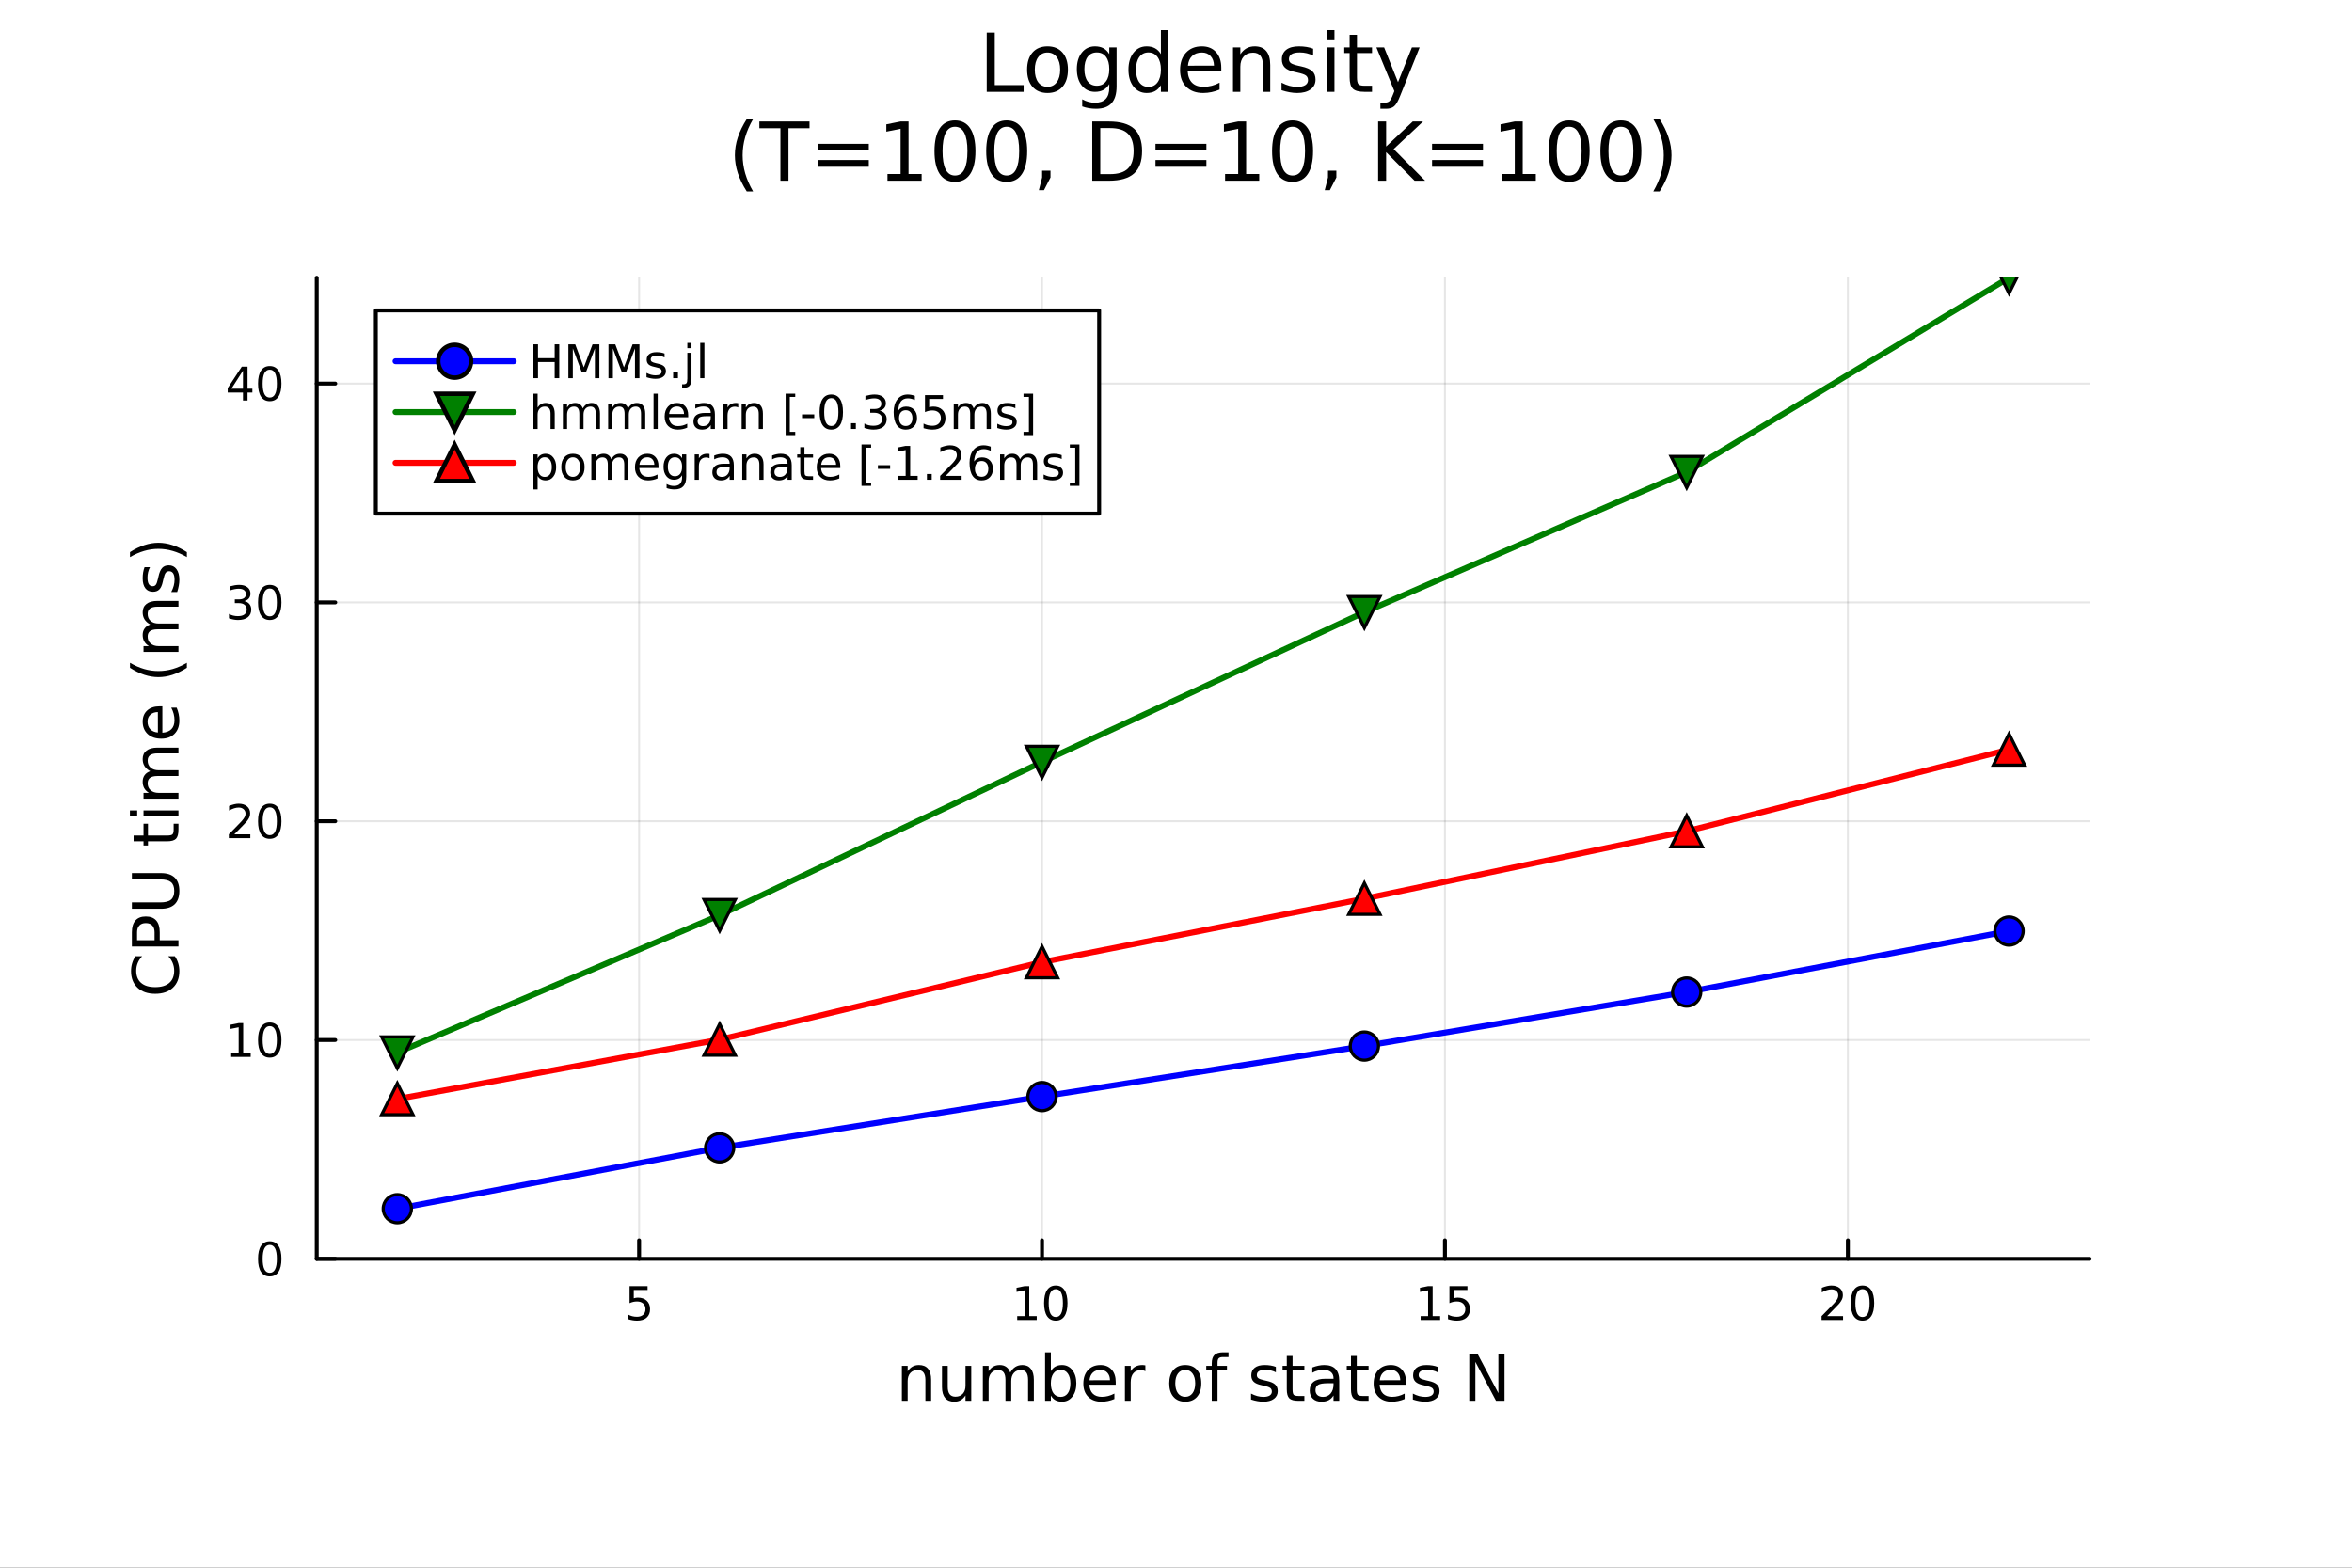 <?xml version="1.0" encoding="utf-8"?>
<svg xmlns="http://www.w3.org/2000/svg" xmlns:xlink="http://www.w3.org/1999/xlink" width="600" height="400" viewBox="0 0 2400 1600">
<rect x="0" y="0" width="2400" height="1600" fill="#333333" stroke="none"/>
<defs>
  <clipPath id="clip320">
    <rect x="0" y="0" width="2400" height="1600"/>
  </clipPath>
</defs>
<path clip-path="url(#clip320)" d="M0 1600 L2400 1600 L2400 0 L0 0  Z" fill="#ffffff" fill-rule="evenodd" fill-opacity="1"/>
<defs>
  <clipPath id="clip321">
    <rect x="480" y="0" width="1681" height="1600"/>
  </clipPath>
</defs>
<path clip-path="url(#clip320)" d="M323.213 1284.79 L2132.28 1284.79 L2132.28 283.465 L323.213 283.465  Z" fill="#ffffff" fill-rule="evenodd" fill-opacity="1"/>
<defs>
  <clipPath id="clip322">
    <rect x="323" y="283" width="1810" height="1002"/>
  </clipPath>
</defs>
<polyline clip-path="url(#clip322)" style="stroke:#000000; stroke-linecap:round; stroke-linejoin:round; stroke-width:2; stroke-opacity:0.1; fill:none" points="652.135,1284.79 652.135,283.465 "/>
<polyline clip-path="url(#clip322)" style="stroke:#000000; stroke-linecap:round; stroke-linejoin:round; stroke-width:2; stroke-opacity:0.1; fill:none" points="1063.29,1284.79 1063.29,283.465 "/>
<polyline clip-path="url(#clip322)" style="stroke:#000000; stroke-linecap:round; stroke-linejoin:round; stroke-width:2; stroke-opacity:0.1; fill:none" points="1474.44,1284.79 1474.44,283.465 "/>
<polyline clip-path="url(#clip322)" style="stroke:#000000; stroke-linecap:round; stroke-linejoin:round; stroke-width:2; stroke-opacity:0.1; fill:none" points="1885.59,1284.79 1885.59,283.465 "/>
<polyline clip-path="url(#clip320)" style="stroke:#000000; stroke-linecap:round; stroke-linejoin:round; stroke-width:4; stroke-opacity:1; fill:none" points="323.213,1284.79 2132.28,1284.79 "/>
<polyline clip-path="url(#clip320)" style="stroke:#000000; stroke-linecap:round; stroke-linejoin:round; stroke-width:4; stroke-opacity:1; fill:none" points="652.135,1284.79 652.135,1265.89 "/>
<polyline clip-path="url(#clip320)" style="stroke:#000000; stroke-linecap:round; stroke-linejoin:round; stroke-width:4; stroke-opacity:1; fill:none" points="1063.29,1284.79 1063.29,1265.89 "/>
<polyline clip-path="url(#clip320)" style="stroke:#000000; stroke-linecap:round; stroke-linejoin:round; stroke-width:4; stroke-opacity:1; fill:none" points="1474.44,1284.79 1474.44,1265.89 "/>
<polyline clip-path="url(#clip320)" style="stroke:#000000; stroke-linecap:round; stroke-linejoin:round; stroke-width:4; stroke-opacity:1; fill:none" points="1885.59,1284.79 1885.59,1265.89 "/>
<path clip-path="url(#clip320)" d="M642.412 1312.63 L660.769 1312.63 L660.769 1316.56 L646.695 1316.56 L646.695 1325.03 Q647.713 1324.69 648.732 1324.53 Q649.75 1324.34 650.769 1324.34 Q656.556 1324.34 659.935 1327.51 Q663.315 1330.68 663.315 1336.1 Q663.315 1341.68 659.843 1344.78 Q656.371 1347.86 650.051 1347.86 Q647.875 1347.86 645.607 1347.49 Q643.361 1347.12 640.954 1346.38 L640.954 1341.68 Q643.037 1342.81 645.26 1343.37 Q647.482 1343.92 649.959 1343.92 Q653.963 1343.92 656.301 1341.82 Q658.639 1339.71 658.639 1336.1 Q658.639 1332.49 656.301 1330.38 Q653.963 1328.28 649.959 1328.28 Q648.084 1328.28 646.209 1328.69 Q644.357 1329.11 642.412 1329.99 L642.412 1312.63 Z" fill="#000000" fill-rule="nonzero" fill-opacity="1" /><path clip-path="url(#clip320)" d="M1037.97 1343.25 L1045.61 1343.25 L1045.61 1316.89 L1037.3 1318.55 L1037.3 1314.29 L1045.57 1312.63 L1050.24 1312.63 L1050.24 1343.25 L1057.88 1343.25 L1057.88 1347.19 L1037.97 1347.19 L1037.97 1343.25 Z" fill="#000000" fill-rule="nonzero" fill-opacity="1" /><path clip-path="url(#clip320)" d="M1077.33 1315.71 Q1073.72 1315.71 1071.89 1319.27 Q1070.08 1322.81 1070.08 1329.94 Q1070.08 1337.05 1071.89 1340.61 Q1073.72 1344.16 1077.33 1344.16 Q1080.96 1344.16 1082.77 1340.61 Q1084.59 1337.05 1084.59 1329.94 Q1084.59 1322.81 1082.77 1319.27 Q1080.96 1315.71 1077.33 1315.71 M1077.33 1312 Q1083.14 1312 1086.19 1316.61 Q1089.27 1321.19 1089.27 1329.94 Q1089.27 1338.67 1086.19 1343.28 Q1083.14 1347.86 1077.33 1347.86 Q1071.52 1347.86 1068.44 1343.28 Q1065.38 1338.67 1065.38 1329.94 Q1065.38 1321.19 1068.44 1316.61 Q1071.52 1312 1077.33 1312 Z" fill="#000000" fill-rule="nonzero" fill-opacity="1" /><path clip-path="url(#clip320)" d="M1449.62 1343.25 L1457.26 1343.25 L1457.26 1316.89 L1448.95 1318.55 L1448.95 1314.29 L1457.22 1312.63 L1461.89 1312.63 L1461.89 1343.25 L1469.53 1343.25 L1469.53 1347.19 L1449.62 1347.19 L1449.62 1343.25 Z" fill="#000000" fill-rule="nonzero" fill-opacity="1" /><path clip-path="url(#clip320)" d="M1479.02 1312.63 L1497.38 1312.63 L1497.38 1316.56 L1483.31 1316.56 L1483.31 1325.03 Q1484.32 1324.69 1485.34 1324.53 Q1486.36 1324.34 1487.38 1324.34 Q1493.17 1324.34 1496.55 1327.51 Q1499.93 1330.68 1499.93 1336.1 Q1499.93 1341.68 1496.45 1344.78 Q1492.98 1347.86 1486.66 1347.86 Q1484.49 1347.86 1482.22 1347.49 Q1479.97 1347.12 1477.56 1346.38 L1477.56 1341.68 Q1479.65 1342.81 1481.87 1343.37 Q1484.09 1343.92 1486.57 1343.92 Q1490.57 1343.92 1492.91 1341.82 Q1495.25 1339.71 1495.25 1336.1 Q1495.25 1332.49 1492.91 1330.38 Q1490.57 1328.28 1486.57 1328.28 Q1484.69 1328.28 1482.82 1328.69 Q1480.97 1329.11 1479.02 1329.99 L1479.02 1312.63 Z" fill="#000000" fill-rule="nonzero" fill-opacity="1" /><path clip-path="url(#clip320)" d="M1864.37 1343.25 L1880.68 1343.25 L1880.68 1347.19 L1858.74 1347.19 L1858.74 1343.25 Q1861.4 1340.5 1865.99 1335.87 Q1870.59 1331.22 1871.77 1329.87 Q1874.02 1327.35 1874.9 1325.61 Q1875.8 1323.85 1875.8 1322.16 Q1875.8 1319.41 1873.86 1317.67 Q1871.93 1315.94 1868.83 1315.94 Q1866.63 1315.94 1864.18 1316.7 Q1861.75 1317.47 1858.97 1319.02 L1858.97 1314.29 Q1861.8 1313.16 1864.25 1312.58 Q1866.7 1312 1868.74 1312 Q1874.11 1312 1877.3 1314.69 Q1880.5 1317.37 1880.5 1321.86 Q1880.5 1323.99 1879.69 1325.91 Q1878.9 1327.81 1876.8 1330.41 Q1876.22 1331.08 1873.12 1334.29 Q1870.01 1337.49 1864.37 1343.25 Z" fill="#000000" fill-rule="nonzero" fill-opacity="1" /><path clip-path="url(#clip320)" d="M1900.5 1315.71 Q1896.89 1315.71 1895.06 1319.27 Q1893.25 1322.81 1893.25 1329.94 Q1893.25 1337.05 1895.06 1340.61 Q1896.89 1344.16 1900.5 1344.16 Q1904.13 1344.16 1905.94 1340.61 Q1907.77 1337.05 1907.77 1329.94 Q1907.77 1322.81 1905.94 1319.27 Q1904.13 1315.71 1900.5 1315.71 M1900.5 1312 Q1906.31 1312 1909.37 1316.61 Q1912.44 1321.19 1912.44 1329.94 Q1912.44 1338.67 1909.37 1343.28 Q1906.31 1347.86 1900.5 1347.86 Q1894.69 1347.86 1891.61 1343.28 Q1888.55 1338.67 1888.55 1329.94 Q1888.55 1321.19 1891.61 1316.61 Q1894.69 1312 1900.5 1312 Z" fill="#000000" fill-rule="nonzero" fill-opacity="1" /><path clip-path="url(#clip320)" d="M950.14 1408.14 L950.14 1429.65 L944.283 1429.65 L944.283 1408.33 Q944.283 1403.27 942.31 1400.75 Q940.336 1398.24 936.39 1398.24 Q931.647 1398.24 928.91 1401.26 Q926.173 1404.28 926.173 1409.5 L926.173 1429.65 L920.284 1429.65 L920.284 1394 L926.173 1394 L926.173 1399.54 Q928.273 1396.33 931.106 1394.74 Q933.971 1393.14 937.695 1393.14 Q943.838 1393.14 946.989 1396.96 Q950.14 1400.75 950.14 1408.14 Z" fill="#000000" fill-rule="nonzero" fill-opacity="1" /><path clip-path="url(#clip320)" d="M961.216 1415.58 L961.216 1394 L967.072 1394 L967.072 1415.36 Q967.072 1420.42 969.046 1422.97 Q971.019 1425.48 974.966 1425.48 Q979.708 1425.48 982.446 1422.46 Q985.215 1419.43 985.215 1414.21 L985.215 1394 L991.071 1394 L991.071 1429.65 L985.215 1429.65 L985.215 1424.18 Q983.082 1427.42 980.249 1429.01 Q977.448 1430.57 973.725 1430.57 Q967.582 1430.57 964.399 1426.76 Q961.216 1422.94 961.216 1415.58 M975.953 1393.14 L975.953 1393.14 Z" fill="#000000" fill-rule="nonzero" fill-opacity="1" /><path clip-path="url(#clip320)" d="M1030.89 1400.85 Q1033.08 1396.9 1036.14 1395.02 Q1039.2 1393.14 1043.33 1393.14 Q1048.9 1393.14 1051.93 1397.06 Q1054.95 1400.94 1054.95 1408.14 L1054.95 1429.65 L1049.06 1429.65 L1049.06 1408.33 Q1049.06 1403.2 1047.25 1400.72 Q1045.43 1398.24 1041.71 1398.24 Q1037.16 1398.24 1034.52 1401.26 Q1031.88 1404.28 1031.88 1409.5 L1031.88 1429.65 L1025.99 1429.65 L1025.99 1408.33 Q1025.99 1403.17 1024.17 1400.72 Q1022.36 1398.24 1018.57 1398.24 Q1014.08 1398.24 1011.44 1401.29 Q1008.8 1404.32 1008.8 1409.5 L1008.8 1429.65 L1002.91 1429.65 L1002.91 1394 L1008.8 1394 L1008.8 1399.54 Q1010.8 1396.26 1013.61 1394.7 Q1016.41 1393.14 1020.26 1393.14 Q1024.14 1393.14 1026.85 1395.12 Q1029.58 1397.09 1030.89 1400.85 Z" fill="#000000" fill-rule="nonzero" fill-opacity="1" /><path clip-path="url(#clip320)" d="M1092.22 1411.86 Q1092.22 1405.4 1089.55 1401.74 Q1086.91 1398.05 1082.26 1398.05 Q1077.61 1398.05 1074.94 1401.74 Q1072.3 1405.4 1072.3 1411.86 Q1072.3 1418.32 1074.94 1422.01 Q1077.61 1425.67 1082.26 1425.67 Q1086.91 1425.67 1089.55 1422.01 Q1092.22 1418.32 1092.22 1411.86 M1072.3 1399.41 Q1074.14 1396.23 1076.94 1394.7 Q1079.78 1393.14 1083.69 1393.14 Q1090.19 1393.14 1094.23 1398.3 Q1098.3 1403.46 1098.3 1411.86 Q1098.3 1420.26 1094.23 1425.42 Q1090.19 1430.57 1083.69 1430.57 Q1079.78 1430.57 1076.94 1429.05 Q1074.14 1427.49 1072.3 1424.3 L1072.3 1429.65 L1066.41 1429.65 L1066.41 1380.13 L1072.3 1380.13 L1072.3 1399.41 Z" fill="#000000" fill-rule="nonzero" fill-opacity="1" /><path clip-path="url(#clip320)" d="M1138.5 1410.36 L1138.5 1413.23 L1111.57 1413.23 Q1111.96 1419.28 1115.2 1422.46 Q1118.48 1425.61 1124.31 1425.61 Q1127.68 1425.61 1130.83 1424.78 Q1134.01 1423.95 1137.13 1422.3 L1137.13 1427.84 Q1133.98 1429.17 1130.67 1429.87 Q1127.36 1430.57 1123.96 1430.57 Q1115.43 1430.57 1110.43 1425.61 Q1105.46 1420.64 1105.46 1412.18 Q1105.46 1403.42 1110.17 1398.3 Q1114.92 1393.14 1122.94 1393.14 Q1130.13 1393.14 1134.3 1397.79 Q1138.5 1402.41 1138.5 1410.36 M1132.64 1408.64 Q1132.58 1403.84 1129.94 1400.97 Q1127.33 1398.11 1123 1398.11 Q1118.1 1398.11 1115.14 1400.88 Q1112.21 1403.65 1111.76 1408.68 L1132.64 1408.64 Z" fill="#000000" fill-rule="nonzero" fill-opacity="1" /><path clip-path="url(#clip320)" d="M1168.77 1399.48 Q1167.78 1398.91 1166.61 1398.65 Q1165.46 1398.36 1164.06 1398.36 Q1159.09 1398.36 1156.42 1401.61 Q1153.78 1404.83 1153.78 1410.87 L1153.78 1429.65 L1147.89 1429.65 L1147.89 1394 L1153.78 1394 L1153.78 1399.54 Q1155.62 1396.3 1158.58 1394.74 Q1161.54 1393.14 1165.78 1393.14 Q1166.38 1393.14 1167.11 1393.24 Q1167.85 1393.3 1168.74 1393.46 L1168.77 1399.48 Z" fill="#000000" fill-rule="nonzero" fill-opacity="1" /><path clip-path="url(#clip320)" d="M1209.45 1398.11 Q1204.74 1398.11 1202 1401.8 Q1199.26 1405.46 1199.26 1411.86 Q1199.26 1418.26 1201.97 1421.95 Q1204.7 1425.61 1209.45 1425.61 Q1214.13 1425.61 1216.86 1421.92 Q1219.6 1418.22 1219.6 1411.86 Q1219.6 1405.53 1216.86 1401.83 Q1214.13 1398.11 1209.45 1398.11 M1209.45 1393.14 Q1217.09 1393.14 1221.45 1398.11 Q1225.81 1403.07 1225.81 1411.86 Q1225.81 1420.61 1221.45 1425.61 Q1217.09 1430.57 1209.45 1430.57 Q1201.78 1430.57 1197.42 1425.61 Q1193.09 1420.61 1193.09 1411.86 Q1193.09 1403.07 1197.42 1398.11 Q1201.78 1393.14 1209.45 1393.14 Z" fill="#000000" fill-rule="nonzero" fill-opacity="1" /><path clip-path="url(#clip320)" d="M1253.56 1380.13 L1253.56 1385 L1247.96 1385 Q1244.81 1385 1243.57 1386.27 Q1242.36 1387.54 1242.36 1390.85 L1242.36 1394 L1252 1394 L1252 1398.55 L1242.36 1398.55 L1242.36 1429.65 L1236.47 1429.65 L1236.47 1398.55 L1230.87 1398.55 L1230.87 1394 L1236.47 1394 L1236.47 1391.52 Q1236.47 1385.57 1239.24 1382.86 Q1242.01 1380.13 1248.02 1380.13 L1253.56 1380.13 Z" fill="#000000" fill-rule="nonzero" fill-opacity="1" /><path clip-path="url(#clip320)" d="M1301.91 1395.05 L1301.91 1400.59 Q1299.43 1399.32 1296.75 1398.68 Q1294.08 1398.05 1291.21 1398.05 Q1286.85 1398.05 1284.66 1399.38 Q1282.49 1400.72 1282.49 1403.39 Q1282.49 1405.43 1284.05 1406.61 Q1285.61 1407.75 1290.32 1408.8 L1292.33 1409.25 Q1298.57 1410.59 1301.18 1413.04 Q1303.82 1415.46 1303.82 1419.82 Q1303.82 1424.78 1299.87 1427.68 Q1295.96 1430.57 1289.08 1430.57 Q1286.22 1430.57 1283.1 1430 Q1280.01 1429.46 1276.57 1428.35 L1276.57 1422.3 Q1279.82 1423.99 1282.97 1424.85 Q1286.12 1425.67 1289.21 1425.67 Q1293.35 1425.67 1295.57 1424.27 Q1297.8 1422.84 1297.8 1420.26 Q1297.8 1417.87 1296.18 1416.6 Q1294.59 1415.33 1289.15 1414.15 L1287.11 1413.67 Q1281.67 1412.53 1279.25 1410.17 Q1276.83 1407.79 1276.83 1403.65 Q1276.83 1398.62 1280.39 1395.88 Q1283.96 1393.14 1290.51 1393.14 Q1293.76 1393.14 1296.62 1393.62 Q1299.49 1394.1 1301.91 1395.05 Z" fill="#000000" fill-rule="nonzero" fill-opacity="1" /><path clip-path="url(#clip320)" d="M1318.94 1383.88 L1318.94 1394 L1331 1394 L1331 1398.55 L1318.94 1398.55 L1318.94 1417.91 Q1318.94 1422.27 1320.11 1423.51 Q1321.32 1424.75 1324.98 1424.75 L1331 1424.75 L1331 1429.65 L1324.98 1429.65 Q1318.2 1429.65 1315.63 1427.14 Q1313.05 1424.59 1313.05 1417.91 L1313.05 1398.55 L1308.75 1398.55 L1308.75 1394 L1313.05 1394 L1313.05 1383.88 L1318.94 1383.88 Z" fill="#000000" fill-rule="nonzero" fill-opacity="1" /><path clip-path="url(#clip320)" d="M1354.9 1411.73 Q1347.81 1411.73 1345.07 1413.36 Q1342.33 1414.98 1342.33 1418.89 Q1342.33 1422.01 1344.37 1423.86 Q1346.44 1425.67 1349.97 1425.67 Q1354.84 1425.67 1357.77 1422.24 Q1360.73 1418.77 1360.73 1413.04 L1360.73 1411.73 L1354.9 1411.73 M1366.58 1409.31 L1366.58 1429.65 L1360.73 1429.65 L1360.73 1424.24 Q1358.72 1427.49 1355.73 1429.05 Q1352.74 1430.57 1348.41 1430.57 Q1342.94 1430.57 1339.69 1427.52 Q1336.47 1424.43 1336.47 1419.28 Q1336.47 1413.26 1340.48 1410.2 Q1344.53 1407.15 1352.52 1407.15 L1360.73 1407.15 L1360.73 1406.58 Q1360.73 1402.53 1358.05 1400.34 Q1355.41 1398.11 1350.61 1398.11 Q1347.55 1398.11 1344.65 1398.84 Q1341.76 1399.57 1339.08 1401.04 L1339.08 1395.63 Q1342.3 1394.39 1345.32 1393.78 Q1348.35 1393.14 1351.21 1393.14 Q1358.95 1393.14 1362.76 1397.15 Q1366.58 1401.16 1366.58 1409.31 Z" fill="#000000" fill-rule="nonzero" fill-opacity="1" /><path clip-path="url(#clip320)" d="M1384.44 1383.88 L1384.44 1394 L1396.5 1394 L1396.5 1398.55 L1384.44 1398.55 L1384.44 1417.91 Q1384.44 1422.27 1385.62 1423.51 Q1386.83 1424.75 1390.49 1424.75 L1396.5 1424.75 L1396.5 1429.65 L1390.49 1429.65 Q1383.71 1429.65 1381.13 1427.14 Q1378.55 1424.59 1378.55 1417.91 L1378.55 1398.55 L1374.25 1398.55 L1374.25 1394 L1378.55 1394 L1378.55 1383.88 L1384.44 1383.88 Z" fill="#000000" fill-rule="nonzero" fill-opacity="1" /><path clip-path="url(#clip320)" d="M1434.7 1410.36 L1434.7 1413.23 L1407.77 1413.23 Q1408.15 1419.28 1411.4 1422.46 Q1414.68 1425.61 1420.5 1425.61 Q1423.88 1425.61 1427.03 1424.78 Q1430.21 1423.95 1433.33 1422.3 L1433.33 1427.84 Q1430.18 1429.17 1426.87 1429.87 Q1423.56 1430.57 1420.15 1430.57 Q1411.62 1430.57 1406.62 1425.61 Q1401.66 1420.64 1401.66 1412.18 Q1401.66 1403.42 1406.37 1398.3 Q1411.11 1393.14 1419.13 1393.14 Q1426.33 1393.14 1430.5 1397.79 Q1434.7 1402.41 1434.7 1410.36 M1428.84 1408.64 Q1428.78 1403.84 1426.14 1400.97 Q1423.53 1398.11 1419.2 1398.11 Q1414.3 1398.11 1411.34 1400.88 Q1408.41 1403.65 1407.96 1408.68 L1428.84 1408.64 Z" fill="#000000" fill-rule="nonzero" fill-opacity="1" /><path clip-path="url(#clip320)" d="M1467.03 1395.05 L1467.03 1400.59 Q1464.55 1399.32 1461.88 1398.68 Q1459.21 1398.05 1456.34 1398.05 Q1451.98 1398.05 1449.78 1399.38 Q1447.62 1400.72 1447.62 1403.39 Q1447.62 1405.43 1449.18 1406.61 Q1450.74 1407.75 1455.45 1408.8 L1457.45 1409.25 Q1463.69 1410.59 1466.3 1413.04 Q1468.94 1415.46 1468.94 1419.82 Q1468.94 1424.78 1465 1427.68 Q1461.08 1430.57 1454.21 1430.57 Q1451.34 1430.57 1448.22 1430 Q1445.14 1429.46 1441.7 1428.35 L1441.7 1422.3 Q1444.95 1423.99 1448.1 1424.85 Q1451.25 1425.67 1454.34 1425.67 Q1458.47 1425.67 1460.7 1424.27 Q1462.93 1422.84 1462.93 1420.26 Q1462.93 1417.87 1461.31 1416.6 Q1459.71 1415.33 1454.27 1414.15 L1452.23 1413.67 Q1446.79 1412.53 1444.37 1410.17 Q1441.95 1407.79 1441.95 1403.65 Q1441.95 1398.62 1445.52 1395.88 Q1449.08 1393.14 1455.64 1393.14 Q1458.89 1393.14 1461.75 1393.62 Q1464.62 1394.1 1467.03 1395.05 Z" fill="#000000" fill-rule="nonzero" fill-opacity="1" /><path clip-path="url(#clip320)" d="M1499.25 1382.13 L1507.9 1382.13 L1528.97 1421.89 L1528.97 1382.13 L1535.21 1382.13 L1535.21 1429.65 L1526.55 1429.65 L1505.48 1389.9 L1505.48 1429.65 L1499.25 1429.65 L1499.25 1382.13 Z" fill="#000000" fill-rule="nonzero" fill-opacity="1" /><polyline clip-path="url(#clip322)" style="stroke:#000000; stroke-linecap:round; stroke-linejoin:round; stroke-width:2; stroke-opacity:0.1; fill:none" points="323.213,1284.79 2132.28,1284.79 "/>
<polyline clip-path="url(#clip322)" style="stroke:#000000; stroke-linecap:round; stroke-linejoin:round; stroke-width:2; stroke-opacity:0.1; fill:none" points="323.213,1061.47 2132.28,1061.47 "/>
<polyline clip-path="url(#clip322)" style="stroke:#000000; stroke-linecap:round; stroke-linejoin:round; stroke-width:2; stroke-opacity:0.1; fill:none" points="323.213,838.146 2132.28,838.146 "/>
<polyline clip-path="url(#clip322)" style="stroke:#000000; stroke-linecap:round; stroke-linejoin:round; stroke-width:2; stroke-opacity:0.1; fill:none" points="323.213,614.825 2132.28,614.825 "/>
<polyline clip-path="url(#clip322)" style="stroke:#000000; stroke-linecap:round; stroke-linejoin:round; stroke-width:2; stroke-opacity:0.1; fill:none" points="323.213,391.504 2132.28,391.504 "/>
<polyline clip-path="url(#clip320)" style="stroke:#000000; stroke-linecap:round; stroke-linejoin:round; stroke-width:4; stroke-opacity:1; fill:none" points="323.213,1284.79 323.213,283.465 "/>
<polyline clip-path="url(#clip320)" style="stroke:#000000; stroke-linecap:round; stroke-linejoin:round; stroke-width:4; stroke-opacity:1; fill:none" points="323.213,1284.79 342.11,1284.79 "/>
<polyline clip-path="url(#clip320)" style="stroke:#000000; stroke-linecap:round; stroke-linejoin:round; stroke-width:4; stroke-opacity:1; fill:none" points="323.213,1061.47 342.11,1061.47 "/>
<polyline clip-path="url(#clip320)" style="stroke:#000000; stroke-linecap:round; stroke-linejoin:round; stroke-width:4; stroke-opacity:1; fill:none" points="323.213,838.146 342.11,838.146 "/>
<polyline clip-path="url(#clip320)" style="stroke:#000000; stroke-linecap:round; stroke-linejoin:round; stroke-width:4; stroke-opacity:1; fill:none" points="323.213,614.825 342.11,614.825 "/>
<polyline clip-path="url(#clip320)" style="stroke:#000000; stroke-linecap:round; stroke-linejoin:round; stroke-width:4; stroke-opacity:1; fill:none" points="323.213,391.504 342.11,391.504 "/>
<path clip-path="url(#clip320)" d="M275.268 1270.59 Q271.657 1270.59 269.828 1274.15 Q268.023 1277.69 268.023 1284.82 Q268.023 1291.93 269.828 1295.49 Q271.657 1299.04 275.268 1299.04 Q278.902 1299.04 280.708 1295.49 Q282.537 1291.93 282.537 1284.82 Q282.537 1277.69 280.708 1274.15 Q278.902 1270.59 275.268 1270.59 M275.268 1266.88 Q281.078 1266.88 284.134 1271.49 Q287.213 1276.07 287.213 1284.82 Q287.213 1293.55 284.134 1298.16 Q281.078 1302.74 275.268 1302.74 Q269.458 1302.74 266.379 1298.16 Q263.324 1293.55 263.324 1284.82 Q263.324 1276.07 266.379 1271.49 Q269.458 1266.88 275.268 1266.88 Z" fill="#000000" fill-rule="nonzero" fill-opacity="1" /><path clip-path="url(#clip320)" d="M235.917 1074.81 L243.555 1074.81 L243.555 1048.45 L235.245 1050.11 L235.245 1045.85 L243.509 1044.19 L248.185 1044.19 L248.185 1074.81 L255.824 1074.81 L255.824 1078.75 L235.917 1078.75 L235.917 1074.81 Z" fill="#000000" fill-rule="nonzero" fill-opacity="1" /><path clip-path="url(#clip320)" d="M275.268 1047.27 Q271.657 1047.27 269.828 1050.83 Q268.023 1054.37 268.023 1061.5 Q268.023 1068.61 269.828 1072.17 Q271.657 1075.71 275.268 1075.71 Q278.902 1075.71 280.708 1072.17 Q282.537 1068.61 282.537 1061.5 Q282.537 1054.37 280.708 1050.83 Q278.902 1047.27 275.268 1047.27 M275.268 1043.56 Q281.078 1043.56 284.134 1048.17 Q287.213 1052.75 287.213 1061.5 Q287.213 1070.23 284.134 1074.83 Q281.078 1079.42 275.268 1079.42 Q269.458 1079.42 266.379 1074.83 Q263.324 1070.23 263.324 1061.5 Q263.324 1052.75 266.379 1048.17 Q269.458 1043.56 275.268 1043.56 Z" fill="#000000" fill-rule="nonzero" fill-opacity="1" /><path clip-path="url(#clip320)" d="M239.134 851.491 L255.454 851.491 L255.454 855.426 L233.509 855.426 L233.509 851.491 Q236.171 848.736 240.755 844.106 Q245.361 839.454 246.542 838.111 Q248.787 835.588 249.667 833.852 Q250.569 832.093 250.569 830.403 Q250.569 827.648 248.625 825.912 Q246.704 824.176 243.602 824.176 Q241.403 824.176 238.949 824.94 Q236.518 825.704 233.741 827.255 L233.741 822.533 Q236.565 821.398 239.018 820.82 Q241.472 820.241 243.509 820.241 Q248.879 820.241 252.074 822.926 Q255.268 825.611 255.268 830.102 Q255.268 832.232 254.458 834.153 Q253.671 836.051 251.565 838.644 Q250.986 839.315 247.884 842.532 Q244.782 845.727 239.134 851.491 Z" fill="#000000" fill-rule="nonzero" fill-opacity="1" /><path clip-path="url(#clip320)" d="M275.268 823.945 Q271.657 823.945 269.828 827.509 Q268.023 831.051 268.023 838.181 Q268.023 845.287 269.828 848.852 Q271.657 852.393 275.268 852.393 Q278.902 852.393 280.708 848.852 Q282.537 845.287 282.537 838.181 Q282.537 831.051 280.708 827.509 Q278.902 823.945 275.268 823.945 M275.268 820.241 Q281.078 820.241 284.134 824.847 Q287.213 829.431 287.213 838.181 Q287.213 846.907 284.134 851.514 Q281.078 856.097 275.268 856.097 Q269.458 856.097 266.379 851.514 Q263.324 846.907 263.324 838.181 Q263.324 829.431 266.379 824.847 Q269.458 820.241 275.268 820.241 Z" fill="#000000" fill-rule="nonzero" fill-opacity="1" /><path clip-path="url(#clip320)" d="M249.273 613.471 Q252.629 614.189 254.504 616.457 Q256.403 618.726 256.403 622.059 Q256.403 627.175 252.884 629.975 Q249.366 632.776 242.884 632.776 Q240.708 632.776 238.393 632.337 Q236.102 631.92 233.648 631.063 L233.648 626.55 Q235.593 627.684 237.907 628.263 Q240.222 628.841 242.745 628.841 Q247.143 628.841 249.435 627.105 Q251.75 625.369 251.75 622.059 Q251.75 619.003 249.597 617.29 Q247.467 615.554 243.648 615.554 L239.62 615.554 L239.62 611.712 L243.833 611.712 Q247.282 611.712 249.111 610.346 Q250.94 608.957 250.94 606.364 Q250.94 603.702 249.042 602.29 Q247.167 600.855 243.648 600.855 Q241.727 600.855 239.528 601.272 Q237.329 601.689 234.69 602.568 L234.69 598.402 Q237.352 597.661 239.667 597.29 Q242.005 596.92 244.065 596.92 Q249.389 596.92 252.491 599.351 Q255.592 601.758 255.592 605.878 Q255.592 608.749 253.949 610.739 Q252.305 612.707 249.273 613.471 Z" fill="#000000" fill-rule="nonzero" fill-opacity="1" /><path clip-path="url(#clip320)" d="M275.268 600.624 Q271.657 600.624 269.828 604.189 Q268.023 607.73 268.023 614.86 Q268.023 621.966 269.828 625.531 Q271.657 629.073 275.268 629.073 Q278.902 629.073 280.708 625.531 Q282.537 621.966 282.537 614.86 Q282.537 607.73 280.708 604.189 Q278.902 600.624 275.268 600.624 M275.268 596.92 Q281.078 596.92 284.134 601.527 Q287.213 606.11 287.213 614.86 Q287.213 623.587 284.134 628.193 Q281.078 632.776 275.268 632.776 Q269.458 632.776 266.379 628.193 Q263.324 623.587 263.324 614.86 Q263.324 606.11 266.379 601.527 Q269.458 596.92 275.268 596.92 Z" fill="#000000" fill-rule="nonzero" fill-opacity="1" /><path clip-path="url(#clip320)" d="M247.954 378.298 L236.148 396.747 L247.954 396.747 L247.954 378.298 M246.727 374.224 L252.606 374.224 L252.606 396.747 L257.537 396.747 L257.537 400.636 L252.606 400.636 L252.606 408.784 L247.954 408.784 L247.954 400.636 L232.352 400.636 L232.352 396.122 L246.727 374.224 Z" fill="#000000" fill-rule="nonzero" fill-opacity="1" /><path clip-path="url(#clip320)" d="M275.268 377.303 Q271.657 377.303 269.828 380.868 Q268.023 384.409 268.023 391.539 Q268.023 398.645 269.828 402.21 Q271.657 405.752 275.268 405.752 Q278.902 405.752 280.708 402.21 Q282.537 398.645 282.537 391.539 Q282.537 384.409 280.708 380.868 Q278.902 377.303 275.268 377.303 M275.268 373.599 Q281.078 373.599 284.134 378.206 Q287.213 382.789 287.213 391.539 Q287.213 400.266 284.134 404.872 Q281.078 409.456 275.268 409.456 Q269.458 409.456 266.379 404.872 Q263.324 400.266 263.324 391.539 Q263.324 382.789 266.379 378.206 Q269.458 373.599 275.268 373.599 Z" fill="#000000" fill-rule="nonzero" fill-opacity="1" /><path clip-path="url(#clip320)" d="M138.236 975.957 L145.016 975.957 Q141.992 979.203 140.496 982.895 Q139 986.555 139 990.693 Q139 998.841 143.997 1003.17 Q148.962 1007.5 158.384 1007.5 Q167.773 1007.5 172.77 1003.17 Q177.735 998.841 177.735 990.693 Q177.735 986.555 176.239 982.895 Q174.743 979.203 171.72 975.957 L178.435 975.957 Q180.727 979.33 181.873 983.118 Q183.019 986.874 183.019 991.075 Q183.019 1001.86 176.43 1008.07 Q169.81 1014.28 158.384 1014.28 Q146.925 1014.28 140.337 1008.07 Q133.716 1001.86 133.716 991.075 Q133.716 986.81 134.862 983.054 Q135.976 979.267 138.236 975.957 Z" fill="#000000" fill-rule="nonzero" fill-opacity="1" /><path clip-path="url(#clip320)" d="M139.859 959.597 L157.715 959.597 L157.715 951.512 Q157.715 947.024 155.392 944.574 Q153.068 942.123 148.771 942.123 Q144.506 942.123 142.183 944.574 Q139.859 947.024 139.859 951.512 L139.859 959.597 M134.576 966.026 L134.576 951.512 Q134.576 943.523 138.204 939.449 Q141.801 935.343 148.771 935.343 Q155.805 935.343 159.402 939.449 Q162.999 943.523 162.999 951.512 L162.999 959.597 L182.096 959.597 L182.096 966.026 L134.576 966.026 Z" fill="#000000" fill-rule="nonzero" fill-opacity="1" /><path clip-path="url(#clip320)" d="M134.576 927.45 L134.576 920.989 L163.444 920.989 Q171.083 920.989 174.457 918.22 Q177.799 915.451 177.799 909.244 Q177.799 903.069 174.457 900.3 Q171.083 897.531 163.444 897.531 L134.576 897.531 L134.576 891.07 L164.24 891.07 Q173.534 891.07 178.276 895.685 Q183.019 900.268 183.019 909.244 Q183.019 918.251 178.276 922.867 Q173.534 927.45 164.24 927.45 L134.576 927.45 Z" fill="#000000" fill-rule="nonzero" fill-opacity="1" /><path clip-path="url(#clip320)" d="M136.326 852.748 L146.448 852.748 L146.448 840.685 L150.999 840.685 L150.999 852.748 L170.351 852.748 Q174.712 852.748 175.953 851.571 Q177.194 850.361 177.194 846.701 L177.194 840.685 L182.096 840.685 L182.096 846.701 Q182.096 853.48 179.581 856.058 Q177.035 858.637 170.351 858.637 L150.999 858.637 L150.999 862.933 L146.448 862.933 L146.448 858.637 L136.326 858.637 L136.326 852.748 Z" fill="#000000" fill-rule="nonzero" fill-opacity="1" /><path clip-path="url(#clip320)" d="M146.448 832.983 L146.448 827.126 L182.096 827.126 L182.096 832.983 L146.448 832.983 M132.571 832.983 L132.571 827.126 L139.987 827.126 L139.987 832.983 L132.571 832.983 Z" fill="#000000" fill-rule="nonzero" fill-opacity="1" /><path clip-path="url(#clip320)" d="M153.291 787.118 Q149.344 784.922 147.466 781.866 Q145.588 778.811 145.588 774.673 Q145.588 769.103 149.503 766.079 Q153.386 763.055 160.58 763.055 L182.096 763.055 L182.096 768.944 L160.771 768.944 Q155.646 768.944 153.164 770.758 Q150.681 772.572 150.681 776.296 Q150.681 780.848 153.705 783.489 Q156.728 786.131 161.948 786.131 L182.096 786.131 L182.096 792.019 L160.771 792.019 Q155.614 792.019 153.164 793.834 Q150.681 795.648 150.681 799.436 Q150.681 803.923 153.737 806.565 Q156.76 809.207 161.948 809.207 L182.096 809.207 L182.096 815.095 L146.448 815.095 L146.448 809.207 L151.986 809.207 Q148.708 807.202 147.148 804.401 Q145.588 801.6 145.588 797.749 Q145.588 793.866 147.562 791.16 Q149.535 788.423 153.291 787.118 Z" fill="#000000" fill-rule="nonzero" fill-opacity="1" /><path clip-path="url(#clip320)" d="M162.808 720.883 L165.672 720.883 L165.672 747.81 Q171.72 747.428 174.903 744.181 Q178.054 740.903 178.054 735.078 Q178.054 731.704 177.226 728.553 Q176.398 725.371 174.743 722.251 L180.282 722.251 Q181.618 725.402 182.319 728.713 Q183.019 732.023 183.019 735.428 Q183.019 743.958 178.054 748.955 Q173.088 753.921 164.622 753.921 Q155.869 753.921 150.745 749.21 Q145.588 744.468 145.588 736.447 Q145.588 729.254 150.235 725.084 Q154.851 720.883 162.808 720.883 M161.089 726.739 Q156.283 726.803 153.418 729.445 Q150.554 732.055 150.554 736.383 Q150.554 741.285 153.323 744.245 Q156.092 747.173 161.121 747.619 L161.089 726.739 Z" fill="#000000" fill-rule="nonzero" fill-opacity="1" /><path clip-path="url(#clip320)" d="M132.634 676.482 Q139.955 680.747 147.116 682.816 Q154.278 684.885 161.63 684.885 Q168.982 684.885 176.208 682.816 Q183.401 680.715 190.689 676.482 L190.689 681.574 Q183.21 686.349 175.985 688.736 Q168.76 691.091 161.63 691.091 Q154.532 691.091 147.339 688.736 Q140.146 686.381 132.634 681.574 L132.634 676.482 Z" fill="#000000" fill-rule="nonzero" fill-opacity="1" /><path clip-path="url(#clip320)" d="M153.291 637.365 Q149.344 635.168 147.466 632.113 Q145.588 629.057 145.588 624.92 Q145.588 619.35 149.503 616.326 Q153.386 613.302 160.58 613.302 L182.096 613.302 L182.096 619.191 L160.771 619.191 Q155.646 619.191 153.164 621.005 Q150.681 622.819 150.681 626.543 Q150.681 631.094 153.705 633.736 Q156.728 636.378 161.948 636.378 L182.096 636.378 L182.096 642.266 L160.771 642.266 Q155.614 642.266 153.164 644.08 Q150.681 645.895 150.681 649.682 Q150.681 654.17 153.737 656.812 Q156.76 659.454 161.948 659.454 L182.096 659.454 L182.096 665.342 L146.448 665.342 L146.448 659.454 L151.986 659.454 Q148.708 657.448 147.148 654.648 Q145.588 651.847 145.588 647.995 Q145.588 644.112 147.562 641.407 Q149.535 638.67 153.291 637.365 Z" fill="#000000" fill-rule="nonzero" fill-opacity="1" /><path clip-path="url(#clip320)" d="M147.498 578.896 L153.036 578.896 Q151.763 581.378 151.127 584.052 Q150.49 586.725 150.49 589.59 Q150.49 593.95 151.827 596.147 Q153.164 598.311 155.837 598.311 Q157.874 598.311 159.052 596.751 Q160.198 595.192 161.248 590.481 L161.694 588.476 Q163.03 582.238 165.481 579.628 Q167.9 576.986 172.261 576.986 Q177.226 576.986 180.122 580.933 Q183.019 584.848 183.019 591.723 Q183.019 594.587 182.446 597.706 Q181.905 600.794 180.791 604.231 L174.743 604.231 Q176.43 600.985 177.29 597.834 Q178.117 594.683 178.117 591.595 Q178.117 587.457 176.717 585.229 Q175.284 583.001 172.706 583.001 Q170.319 583.001 169.046 584.625 Q167.773 586.216 166.595 591.659 L166.118 593.696 Q164.972 599.139 162.617 601.558 Q160.23 603.976 156.092 603.976 Q151.063 603.976 148.326 600.412 Q145.588 596.847 145.588 590.29 Q145.588 587.044 146.066 584.179 Q146.543 581.315 147.498 578.896 Z" fill="#000000" fill-rule="nonzero" fill-opacity="1" /><path clip-path="url(#clip320)" d="M132.634 568.583 L132.634 563.491 Q140.146 558.716 147.339 556.361 Q154.532 553.974 161.63 553.974 Q168.76 553.974 175.985 556.361 Q183.21 558.716 190.689 563.491 L190.689 568.583 Q183.401 564.35 176.208 562.281 Q168.982 560.18 161.63 560.18 Q154.278 560.18 147.116 562.281 Q139.955 564.35 132.634 568.583 Z" fill="#000000" fill-rule="nonzero" fill-opacity="1" /><path clip-path="url(#clip320)" d="M1006.87 33.264 L1015.06 33.264 L1015.06 86.858 L1044.51 86.858 L1044.51 93.744 L1006.87 93.744 L1006.87 33.264 Z" fill="#000000" fill-rule="nonzero" fill-opacity="1" /><path clip-path="url(#clip320)" d="M1068.89 53.599 Q1062.9 53.599 1059.41 58.299 Q1055.93 62.957 1055.93 71.099 Q1055.93 79.242 1059.37 83.941 Q1062.86 88.599 1068.89 88.599 Q1074.85 88.599 1078.33 83.9 Q1081.81 79.201 1081.81 71.099 Q1081.81 63.038 1078.33 58.339 Q1074.85 53.599 1068.89 53.599 M1068.89 47.28 Q1078.61 47.28 1084.16 53.599 Q1089.71 59.919 1089.71 71.099 Q1089.71 82.239 1084.16 88.599 Q1078.61 94.919 1068.89 94.919 Q1059.13 94.919 1053.58 88.599 Q1048.07 82.239 1048.07 71.099 Q1048.07 59.919 1053.58 53.599 Q1059.13 47.28 1068.89 47.28 Z" fill="#000000" fill-rule="nonzero" fill-opacity="1" /><path clip-path="url(#clip320)" d="M1131.92 70.532 Q1131.92 62.431 1128.56 57.974 Q1125.24 53.519 1119.2 53.519 Q1113.21 53.519 1109.85 57.974 Q1106.52 62.431 1106.52 70.532 Q1106.52 78.594 1109.85 83.05 Q1113.21 87.506 1119.2 87.506 Q1125.24 87.506 1128.56 83.05 Q1131.92 78.594 1131.92 70.532 M1139.38 88.113 Q1139.38 99.699 1134.23 105.33 Q1129.09 111.001 1118.47 111.001 Q1114.55 111.001 1111.06 110.393 Q1107.58 109.826 1104.3 108.611 L1104.3 101.36 Q1107.58 103.142 1110.78 103.993 Q1113.98 104.843 1117.3 104.843 Q1124.63 104.843 1128.28 100.995 Q1131.92 97.187 1131.92 89.45 L1131.92 85.764 Q1129.61 89.774 1126.01 91.759 Q1122.4 93.744 1117.38 93.744 Q1109.04 93.744 1103.93 87.384 Q1098.83 81.024 1098.83 70.532 Q1098.83 60 1103.93 53.64 Q1109.04 47.28 1117.38 47.28 Q1122.4 47.28 1126.01 49.265 Q1129.61 51.25 1131.92 55.26 L1131.92 48.374 L1139.38 48.374 L1139.38 88.113 Z" fill="#000000" fill-rule="nonzero" fill-opacity="1" /><path clip-path="url(#clip320)" d="M1184.59 55.26 L1184.59 30.712 L1192.04 30.712 L1192.04 93.744 L1184.59 93.744 L1184.59 86.939 Q1182.24 90.989 1178.63 92.974 Q1175.07 94.919 1170.04 94.919 Q1161.82 94.919 1156.63 88.356 Q1151.49 81.794 1151.49 71.099 Q1151.49 60.405 1156.63 53.843 Q1161.82 47.28 1170.04 47.28 Q1175.07 47.28 1178.63 49.265 Q1182.24 51.209 1184.59 55.26 M1159.19 71.099 Q1159.19 79.323 1162.55 84.022 Q1165.95 88.68 1171.87 88.68 Q1177.78 88.68 1181.18 84.022 Q1184.59 79.323 1184.59 71.099 Q1184.59 62.876 1181.18 58.218 Q1177.78 53.519 1171.87 53.519 Q1165.95 53.519 1162.55 58.218 Q1159.19 62.876 1159.19 71.099 Z" fill="#000000" fill-rule="nonzero" fill-opacity="1" /><path clip-path="url(#clip320)" d="M1246.2 69.195 L1246.2 72.841 L1211.93 72.841 Q1212.42 80.538 1216.55 84.589 Q1220.72 88.599 1228.13 88.599 Q1232.43 88.599 1236.44 87.546 Q1240.49 86.493 1244.46 84.386 L1244.46 91.435 Q1240.45 93.136 1236.23 94.028 Q1232.02 94.919 1227.69 94.919 Q1216.83 94.919 1210.47 88.599 Q1204.15 82.28 1204.15 71.504 Q1204.15 60.364 1210.15 53.843 Q1216.18 47.28 1226.39 47.28 Q1235.55 47.28 1240.85 53.194 Q1246.2 59.068 1246.2 69.195 M1238.75 67.008 Q1238.67 60.891 1235.3 57.245 Q1231.98 53.599 1226.47 53.599 Q1220.23 53.599 1216.47 57.124 Q1212.74 60.648 1212.17 67.049 L1238.75 67.008 Z" fill="#000000" fill-rule="nonzero" fill-opacity="1" /><path clip-path="url(#clip320)" d="M1296.15 66.36 L1296.15 93.744 L1288.69 93.744 L1288.69 66.603 Q1288.69 60.162 1286.18 56.962 Q1283.67 53.762 1278.65 53.762 Q1272.61 53.762 1269.13 57.61 Q1265.64 61.458 1265.64 68.102 L1265.64 93.744 L1258.15 93.744 L1258.15 48.374 L1265.64 48.374 L1265.64 55.422 Q1268.32 51.331 1271.92 49.306 Q1275.57 47.28 1280.31 47.28 Q1288.13 47.28 1292.14 52.141 Q1296.15 56.962 1296.15 66.36 Z" fill="#000000" fill-rule="nonzero" fill-opacity="1" /><path clip-path="url(#clip320)" d="M1339.94 49.711 L1339.94 56.759 Q1336.78 55.139 1333.38 54.329 Q1329.97 53.519 1326.33 53.519 Q1320.78 53.519 1317.98 55.22 Q1315.23 56.921 1315.23 60.324 Q1315.23 62.917 1317.21 64.415 Q1319.2 65.874 1325.19 67.211 L1327.74 67.778 Q1335.68 69.479 1339.01 72.598 Q1342.37 75.677 1342.37 81.227 Q1342.37 87.546 1337.35 91.232 Q1332.36 94.919 1323.61 94.919 Q1319.97 94.919 1316 94.19 Q1312.07 93.501 1307.69 92.083 L1307.69 84.386 Q1311.82 86.533 1315.83 87.627 Q1319.85 88.68 1323.77 88.68 Q1329.04 88.68 1331.88 86.898 Q1334.71 85.075 1334.71 81.794 Q1334.71 78.756 1332.65 77.135 Q1330.62 75.515 1323.69 74.016 L1321.1 73.409 Q1314.17 71.95 1311.1 68.953 Q1308.02 65.914 1308.02 60.648 Q1308.02 54.248 1312.55 50.764 Q1317.09 47.28 1325.44 47.28 Q1329.57 47.28 1333.21 47.888 Q1336.86 48.495 1339.94 49.711 Z" fill="#000000" fill-rule="nonzero" fill-opacity="1" /><path clip-path="url(#clip320)" d="M1354.24 48.374 L1361.69 48.374 L1361.69 93.744 L1354.24 93.744 L1354.24 48.374 M1354.24 30.712 L1361.69 30.712 L1361.69 40.151 L1354.24 40.151 L1354.24 30.712 Z" fill="#000000" fill-rule="nonzero" fill-opacity="1" /><path clip-path="url(#clip320)" d="M1384.66 35.492 L1384.66 48.374 L1400.01 48.374 L1400.01 54.167 L1384.66 54.167 L1384.66 78.796 Q1384.66 84.346 1386.16 85.926 Q1387.7 87.506 1392.36 87.506 L1400.01 87.506 L1400.01 93.744 L1392.36 93.744 Q1383.73 93.744 1380.45 90.544 Q1377.17 87.303 1377.17 78.796 L1377.17 54.167 L1371.7 54.167 L1371.7 48.374 L1377.17 48.374 L1377.17 35.492 L1384.66 35.492 Z" fill="#000000" fill-rule="nonzero" fill-opacity="1" /><path clip-path="url(#clip320)" d="M1428.69 97.957 Q1425.53 106.059 1422.54 108.53 Q1419.54 111.001 1414.51 111.001 L1408.56 111.001 L1408.56 104.762 L1412.94 104.762 Q1416.01 104.762 1417.72 103.304 Q1419.42 101.846 1421.48 96.418 L1422.82 93.015 L1404.47 48.374 L1412.37 48.374 L1426.55 83.86 L1440.72 48.374 L1448.62 48.374 L1428.69 97.957 Z" fill="#000000" fill-rule="nonzero" fill-opacity="1" /><path clip-path="url(#clip320)" d="M768.477 121.513 Q763.049 130.83 760.415 139.945 Q757.782 149.059 757.782 158.417 Q757.782 167.774 760.415 176.97 Q763.089 186.125 768.477 195.401 L761.995 195.401 Q755.919 185.882 752.881 176.686 Q749.883 167.491 749.883 158.417 Q749.883 149.383 752.881 140.228 Q755.878 131.073 761.995 121.513 L768.477 121.513 Z" fill="#000000" fill-rule="nonzero" fill-opacity="1" /><path clip-path="url(#clip320)" d="M774.877 123.984 L826.04 123.984 L826.04 130.871 L804.57 130.871 L804.57 184.464 L796.347 184.464 L796.347 130.871 L774.877 130.871 L774.877 123.984 Z" fill="#000000" fill-rule="nonzero" fill-opacity="1" /><path clip-path="url(#clip320)" d="M834.588 146.791 L886.52 146.791 L886.52 153.596 L834.588 153.596 L834.588 146.791 M834.588 163.318 L886.52 163.318 L886.52 170.205 L834.588 170.205 L834.588 163.318 Z" fill="#000000" fill-rule="nonzero" fill-opacity="1" /><path clip-path="url(#clip320)" d="M905.6 177.577 L918.968 177.577 L918.968 131.438 L904.425 134.354 L904.425 126.901 L918.887 123.984 L927.07 123.984 L927.07 177.577 L940.438 177.577 L940.438 184.464 L905.6 184.464 L905.6 177.577 Z" fill="#000000" fill-rule="nonzero" fill-opacity="1" /><path clip-path="url(#clip320)" d="M974.465 129.372 Q968.146 129.372 964.946 135.61 Q961.786 141.808 961.786 154.285 Q961.786 166.721 964.946 172.959 Q968.146 179.157 974.465 179.157 Q980.825 179.157 983.985 172.959 Q987.185 166.721 987.185 154.285 Q987.185 141.808 983.985 135.61 Q980.825 129.372 974.465 129.372 M974.465 122.89 Q984.633 122.89 989.98 130.952 Q995.368 138.972 995.368 154.285 Q995.368 169.557 989.98 177.618 Q984.633 185.639 974.465 185.639 Q964.297 185.639 958.91 177.618 Q953.563 169.557 953.563 154.285 Q953.563 138.972 958.91 130.952 Q964.297 122.89 974.465 122.89 Z" fill="#000000" fill-rule="nonzero" fill-opacity="1" /><path clip-path="url(#clip320)" d="M1027.25 129.372 Q1020.93 129.372 1017.73 135.61 Q1014.57 141.808 1014.57 154.285 Q1014.57 166.721 1017.73 172.959 Q1020.93 179.157 1027.25 179.157 Q1033.61 179.157 1036.77 172.959 Q1039.97 166.721 1039.97 154.285 Q1039.97 141.808 1036.77 135.61 Q1033.61 129.372 1027.25 129.372 M1027.25 122.89 Q1037.42 122.89 1042.76 130.952 Q1048.15 138.972 1048.15 154.285 Q1048.15 169.557 1042.76 177.618 Q1037.42 185.639 1027.25 185.639 Q1017.08 185.639 1011.69 177.618 Q1006.35 169.557 1006.35 154.285 Q1006.35 138.972 1011.69 130.952 Q1017.08 122.89 1027.25 122.89 Z" fill="#000000" fill-rule="nonzero" fill-opacity="1" /><path clip-path="url(#clip320)" d="M1063.38 174.175 L1071.93 174.175 L1071.93 181.142 L1065.29 194.105 L1060.06 194.105 L1063.38 181.142 L1063.38 174.175 Z" fill="#000000" fill-rule="nonzero" fill-opacity="1" /><path clip-path="url(#clip320)" d="M1122.73 130.709 L1122.73 177.739 L1132.61 177.739 Q1145.13 177.739 1150.92 172.068 Q1156.76 166.397 1156.76 154.163 Q1156.76 142.011 1150.92 136.38 Q1145.13 130.709 1132.61 130.709 L1122.73 130.709 M1114.55 123.984 L1131.36 123.984 Q1148.94 123.984 1157.16 131.316 Q1165.38 138.608 1165.38 154.163 Q1165.38 169.8 1157.12 177.132 Q1148.86 184.464 1131.36 184.464 L1114.55 184.464 L1114.55 123.984 Z" fill="#000000" fill-rule="nonzero" fill-opacity="1" /><path clip-path="url(#clip320)" d="M1179.08 146.791 L1231.01 146.791 L1231.01 153.596 L1179.08 153.596 L1179.08 146.791 M1179.08 163.318 L1231.01 163.318 L1231.01 170.205 L1179.08 170.205 L1179.08 163.318 Z" fill="#000000" fill-rule="nonzero" fill-opacity="1" /><path clip-path="url(#clip320)" d="M1250.09 177.577 L1263.46 177.577 L1263.46 131.438 L1248.91 134.354 L1248.91 126.901 L1263.38 123.984 L1271.56 123.984 L1271.56 177.577 L1284.93 177.577 L1284.93 184.464 L1250.09 184.464 L1250.09 177.577 Z" fill="#000000" fill-rule="nonzero" fill-opacity="1" /><path clip-path="url(#clip320)" d="M1318.95 129.372 Q1312.63 129.372 1309.43 135.61 Q1306.27 141.808 1306.27 154.285 Q1306.27 166.721 1309.43 172.959 Q1312.63 179.157 1318.95 179.157 Q1325.31 179.157 1328.47 172.959 Q1331.67 166.721 1331.67 154.285 Q1331.67 141.808 1328.47 135.61 Q1325.31 129.372 1318.95 129.372 M1318.95 122.89 Q1329.12 122.89 1334.47 130.952 Q1339.86 138.972 1339.86 154.285 Q1339.86 169.557 1334.47 177.618 Q1329.12 185.639 1318.95 185.639 Q1308.79 185.639 1303.4 177.618 Q1298.05 169.557 1298.05 154.285 Q1298.05 138.972 1303.4 130.952 Q1308.79 122.89 1318.95 122.89 Z" fill="#000000" fill-rule="nonzero" fill-opacity="1" /><path clip-path="url(#clip320)" d="M1355.09 174.175 L1363.64 174.175 L1363.64 181.142 L1356.99 194.105 L1351.77 194.105 L1355.09 181.142 L1355.09 174.175 Z" fill="#000000" fill-rule="nonzero" fill-opacity="1" /><path clip-path="url(#clip320)" d="M1406.25 123.984 L1414.43 123.984 L1414.43 149.545 L1441.58 123.984 L1452.11 123.984 L1422.09 152.178 L1454.25 184.464 L1443.48 184.464 L1414.43 155.338 L1414.43 184.464 L1406.25 184.464 L1406.25 123.984 Z" fill="#000000" fill-rule="nonzero" fill-opacity="1" /><path clip-path="url(#clip320)" d="M1461.3 146.791 L1513.24 146.791 L1513.24 153.596 L1461.3 153.596 L1461.3 146.791 M1461.3 163.318 L1513.24 163.318 L1513.24 170.205 L1461.3 170.205 L1461.3 163.318 Z" fill="#000000" fill-rule="nonzero" fill-opacity="1" /><path clip-path="url(#clip320)" d="M1532.32 177.577 L1545.68 177.577 L1545.68 131.438 L1531.14 134.354 L1531.14 126.901 L1545.6 123.984 L1553.79 123.984 L1553.79 177.577 L1567.15 177.577 L1567.15 184.464 L1532.32 184.464 L1532.32 177.577 Z" fill="#000000" fill-rule="nonzero" fill-opacity="1" /><path clip-path="url(#clip320)" d="M1601.18 129.372 Q1594.86 129.372 1591.66 135.61 Q1588.5 141.808 1588.5 154.285 Q1588.5 166.721 1591.66 172.959 Q1594.86 179.157 1601.18 179.157 Q1607.54 179.157 1610.7 172.959 Q1613.9 166.721 1613.9 154.285 Q1613.9 141.808 1610.7 135.61 Q1607.54 129.372 1601.18 129.372 M1601.18 122.89 Q1611.35 122.89 1616.7 130.952 Q1622.08 138.972 1622.08 154.285 Q1622.08 169.557 1616.7 177.618 Q1611.35 185.639 1601.18 185.639 Q1591.01 185.639 1585.63 177.618 Q1580.28 169.557 1580.28 154.285 Q1580.28 138.972 1585.63 130.952 Q1591.01 122.89 1601.18 122.89 Z" fill="#000000" fill-rule="nonzero" fill-opacity="1" /><path clip-path="url(#clip320)" d="M1653.96 129.372 Q1647.64 129.372 1644.44 135.61 Q1641.28 141.808 1641.28 154.285 Q1641.28 166.721 1644.44 172.959 Q1647.64 179.157 1653.96 179.157 Q1660.32 179.157 1663.48 172.959 Q1666.68 166.721 1666.68 154.285 Q1666.68 141.808 1663.48 135.61 Q1660.32 129.372 1653.96 129.372 M1653.96 122.89 Q1664.13 122.89 1669.48 130.952 Q1674.87 138.972 1674.87 154.285 Q1674.87 169.557 1669.48 177.618 Q1664.13 185.639 1653.96 185.639 Q1643.8 185.639 1638.41 177.618 Q1633.06 169.557 1633.06 154.285 Q1633.06 138.972 1638.41 130.952 Q1643.8 122.89 1653.96 122.89 Z" fill="#000000" fill-rule="nonzero" fill-opacity="1" /><path clip-path="url(#clip320)" d="M1687.02 121.513 L1693.5 121.513 Q1699.58 131.073 1702.57 140.228 Q1705.61 149.383 1705.61 158.417 Q1705.61 167.491 1702.57 176.686 Q1699.58 185.882 1693.5 195.401 L1687.02 195.401 Q1692.41 186.125 1695.04 176.97 Q1697.71 167.774 1697.71 158.417 Q1697.71 149.059 1695.04 139.945 Q1692.41 130.83 1687.02 121.513 Z" fill="#000000" fill-rule="nonzero" fill-opacity="1" /><polyline clip-path="url(#clip322)" style="stroke:#0000ff; stroke-linecap:round; stroke-linejoin:round; stroke-width:6; stroke-opacity:1; fill:none" points="405.443,1233.61 734.365,1171.5 1063.29,1119.18 1392.21,1067.64 1721.13,1012.52 2050.05,950.239 "/>
<circle clip-path="url(#clip322)" cx="405.443" cy="1233.61" r="14.4" fill="#0000ff" fill-rule="evenodd" fill-opacity="1" stroke="#000000" stroke-opacity="1" stroke-width="3.2"/>
<circle clip-path="url(#clip322)" cx="734.365" cy="1171.5" r="14.4" fill="#0000ff" fill-rule="evenodd" fill-opacity="1" stroke="#000000" stroke-opacity="1" stroke-width="3.2"/>
<circle clip-path="url(#clip322)" cx="1063.29" cy="1119.18" r="14.4" fill="#0000ff" fill-rule="evenodd" fill-opacity="1" stroke="#000000" stroke-opacity="1" stroke-width="3.2"/>
<circle clip-path="url(#clip322)" cx="1392.21" cy="1067.64" r="14.4" fill="#0000ff" fill-rule="evenodd" fill-opacity="1" stroke="#000000" stroke-opacity="1" stroke-width="3.2"/>
<circle clip-path="url(#clip322)" cx="1721.13" cy="1012.52" r="14.4" fill="#0000ff" fill-rule="evenodd" fill-opacity="1" stroke="#000000" stroke-opacity="1" stroke-width="3.2"/>
<circle clip-path="url(#clip322)" cx="2050.05" cy="950.239" r="14.4" fill="#0000ff" fill-rule="evenodd" fill-opacity="1" stroke="#000000" stroke-opacity="1" stroke-width="3.2"/>
<polyline clip-path="url(#clip322)" style="stroke:#008000; stroke-linecap:round; stroke-linejoin:round; stroke-width:6; stroke-opacity:1; fill:none" points="405.443,1074.23 734.365,934.018 1063.29,777.69 1392.21,624.804 1721.13,481.797 2050.05,283.465 "/>
<path clip-path="url(#clip322)" d="M421.443 1058.23 L389.443 1058.23 L405.443 1090.23 L421.443 1058.23 Z" fill="#008000" fill-rule="evenodd" fill-opacity="1" stroke="#000000" stroke-opacity="1" stroke-width="3.2"/>
<path clip-path="url(#clip322)" d="M750.365 918.018 L718.365 918.018 L734.365 950.018 L750.365 918.018 Z" fill="#008000" fill-rule="evenodd" fill-opacity="1" stroke="#000000" stroke-opacity="1" stroke-width="3.2"/>
<path clip-path="url(#clip322)" d="M1079.29 761.69 L1047.29 761.69 L1063.29 793.69 L1079.29 761.69 Z" fill="#008000" fill-rule="evenodd" fill-opacity="1" stroke="#000000" stroke-opacity="1" stroke-width="3.2"/>
<path clip-path="url(#clip322)" d="M1408.21 608.804 L1376.21 608.804 L1392.21 640.804 L1408.21 608.804 Z" fill="#008000" fill-rule="evenodd" fill-opacity="1" stroke="#000000" stroke-opacity="1" stroke-width="3.2"/>
<path clip-path="url(#clip322)" d="M1737.13 465.797 L1705.13 465.797 L1721.13 497.797 L1737.13 465.797 Z" fill="#008000" fill-rule="evenodd" fill-opacity="1" stroke="#000000" stroke-opacity="1" stroke-width="3.2"/>
<path clip-path="url(#clip322)" d="M2066.05 267.465 L2034.05 267.465 L2050.05 299.465 L2066.05 267.465 Z" fill="#008000" fill-rule="evenodd" fill-opacity="1" stroke="#000000" stroke-opacity="1" stroke-width="3.2"/>
<polyline clip-path="url(#clip322)" style="stroke:#ff0000; stroke-linecap:round; stroke-linejoin:round; stroke-width:6; stroke-opacity:1; fill:none" points="405.443,1121.66 734.365,1061.02 1063.29,981.938 1392.21,917.195 1721.13,848.322 2050.05,764.956 "/>
<path clip-path="url(#clip322)" d="M405.443 1105.66 L389.443 1137.66 L421.443 1137.66 L405.443 1105.66 Z" fill="#ff0000" fill-rule="evenodd" fill-opacity="1" stroke="#000000" stroke-opacity="1" stroke-width="3.2"/>
<path clip-path="url(#clip322)" d="M734.365 1045.02 L718.365 1077.02 L750.365 1077.02 L734.365 1045.02 Z" fill="#ff0000" fill-rule="evenodd" fill-opacity="1" stroke="#000000" stroke-opacity="1" stroke-width="3.2"/>
<path clip-path="url(#clip322)" d="M1063.29 965.938 L1047.29 997.938 L1079.29 997.938 L1063.29 965.938 Z" fill="#ff0000" fill-rule="evenodd" fill-opacity="1" stroke="#000000" stroke-opacity="1" stroke-width="3.2"/>
<path clip-path="url(#clip322)" d="M1392.21 901.195 L1376.21 933.195 L1408.21 933.195 L1392.21 901.195 Z" fill="#ff0000" fill-rule="evenodd" fill-opacity="1" stroke="#000000" stroke-opacity="1" stroke-width="3.2"/>
<path clip-path="url(#clip322)" d="M1721.13 832.322 L1705.13 864.322 L1737.13 864.322 L1721.13 832.322 Z" fill="#ff0000" fill-rule="evenodd" fill-opacity="1" stroke="#000000" stroke-opacity="1" stroke-width="3.2"/>
<path clip-path="url(#clip322)" d="M2050.05 748.956 L2034.05 780.956 L2066.05 780.956 L2050.05 748.956 Z" fill="#ff0000" fill-rule="evenodd" fill-opacity="1" stroke="#000000" stroke-opacity="1" stroke-width="3.2"/>
<path clip-path="url(#clip320)" d="M383.515 524.202 L1121.57 524.202 L1121.57 316.842 L383.515 316.842  Z" fill="#ffffff" fill-rule="evenodd" fill-opacity="1"/>
<polyline clip-path="url(#clip320)" style="stroke:#000000; stroke-linecap:round; stroke-linejoin:round; stroke-width:4; stroke-opacity:1; fill:none" points="383.515,524.202 1121.57,524.202 1121.57,316.842 383.515,316.842 383.515,524.202 "/>
<polyline clip-path="url(#clip320)" style="stroke:#0000ff; stroke-linecap:round; stroke-linejoin:round; stroke-width:6; stroke-opacity:1; fill:none" points="403.616,368.682 524.22,368.682 "/>
<circle clip-path="url(#clip320)" cx="463.918" cy="368.682" r="16.751" fill="#0000ff" fill-rule="evenodd" fill-opacity="1" stroke="#000000" stroke-opacity="1" stroke-width="4.551"/>
<path clip-path="url(#clip320)" d="M544.321 351.402 L548.997 351.402 L548.997 365.569 L565.988 365.569 L565.988 351.402 L570.664 351.402 L570.664 385.962 L565.988 385.962 L565.988 369.504 L548.997 369.504 L548.997 385.962 L544.321 385.962 L544.321 351.402 Z" fill="#000000" fill-rule="nonzero" fill-opacity="1" /><path clip-path="url(#clip320)" d="M579.969 351.402 L586.937 351.402 L595.756 374.92 L604.622 351.402 L611.589 351.402 L611.589 385.962 L607.029 385.962 L607.029 355.615 L598.117 379.319 L593.418 379.319 L584.506 355.615 L584.506 385.962 L579.969 385.962 L579.969 351.402 Z" fill="#000000" fill-rule="nonzero" fill-opacity="1" /><path clip-path="url(#clip320)" d="M620.872 351.402 L627.839 351.402 L636.659 374.92 L645.524 351.402 L652.492 351.402 L652.492 385.962 L647.932 385.962 L647.932 355.615 L639.02 379.319 L634.321 379.319 L625.409 355.615 L625.409 385.962 L620.872 385.962 L620.872 351.402 Z" fill="#000000" fill-rule="nonzero" fill-opacity="1" /><path clip-path="url(#clip320)" d="M678.117 360.8 L678.117 364.828 Q676.311 363.902 674.367 363.439 Q672.422 362.976 670.339 362.976 Q667.168 362.976 665.571 363.948 Q663.997 364.92 663.997 366.865 Q663.997 368.346 665.131 369.203 Q666.265 370.036 669.691 370.8 L671.149 371.124 Q675.686 372.096 677.584 373.879 Q679.506 375.638 679.506 378.809 Q679.506 382.42 676.635 384.527 Q673.788 386.633 668.788 386.633 Q666.705 386.633 664.436 386.217 Q662.191 385.823 659.691 385.013 L659.691 380.615 Q662.052 381.842 664.344 382.467 Q666.635 383.068 668.881 383.068 Q671.89 383.068 673.51 382.05 Q675.131 381.008 675.131 379.133 Q675.131 377.397 673.95 376.471 Q672.793 375.545 668.834 374.689 L667.353 374.342 Q663.395 373.508 661.635 371.795 Q659.876 370.059 659.876 367.05 Q659.876 363.393 662.469 361.402 Q665.061 359.411 669.83 359.411 Q672.191 359.411 674.274 359.758 Q676.358 360.106 678.117 360.8 Z" fill="#000000" fill-rule="nonzero" fill-opacity="1" /><path clip-path="url(#clip320)" d="M686.89 380.082 L691.774 380.082 L691.774 385.962 L686.89 385.962 L686.89 380.082 Z" fill="#000000" fill-rule="nonzero" fill-opacity="1" /><path clip-path="url(#clip320)" d="M701.357 360.036 L705.617 360.036 L705.617 386.425 Q705.617 391.379 703.719 393.601 Q701.844 395.823 697.654 395.823 L696.033 395.823 L696.033 392.212 L697.168 392.212 Q699.598 392.212 700.478 391.078 Q701.357 389.967 701.357 386.425 L701.357 360.036 M701.357 349.944 L705.617 349.944 L705.617 355.337 L701.357 355.337 L701.357 349.944 Z" fill="#000000" fill-rule="nonzero" fill-opacity="1" /><path clip-path="url(#clip320)" d="M714.529 349.944 L718.788 349.944 L718.788 385.962 L714.529 385.962 L714.529 349.944 Z" fill="#000000" fill-rule="nonzero" fill-opacity="1" /><polyline clip-path="url(#clip320)" style="stroke:#008000; stroke-linecap:round; stroke-linejoin:round; stroke-width:6; stroke-opacity:1; fill:none" points="403.616,420.522 524.22,420.522 "/>
<path clip-path="url(#clip320)" d="M482.53 401.91 L445.306 401.91 L463.918 439.134 L482.53 401.91 Z" fill="#008000" fill-rule="evenodd" fill-opacity="1" stroke="#000000" stroke-opacity="1" stroke-width="4.551"/>
<path clip-path="url(#clip320)" d="M566.034 422.154 L566.034 437.802 L561.775 437.802 L561.775 422.293 Q561.775 418.612 560.34 416.784 Q558.905 414.955 556.034 414.955 Q552.585 414.955 550.594 417.154 Q548.604 419.353 548.604 423.149 L548.604 437.802 L544.321 437.802 L544.321 401.784 L548.604 401.784 L548.604 415.904 Q550.131 413.566 552.192 412.409 Q554.275 411.251 556.983 411.251 Q561.451 411.251 563.742 414.029 Q566.034 416.784 566.034 422.154 Z" fill="#000000" fill-rule="nonzero" fill-opacity="1" /><path clip-path="url(#clip320)" d="M594.715 416.853 Q596.312 413.983 598.534 412.617 Q600.756 411.251 603.765 411.251 Q607.816 411.251 610.015 414.098 Q612.214 416.922 612.214 422.154 L612.214 437.802 L607.932 437.802 L607.932 422.293 Q607.932 418.566 606.613 416.76 Q605.293 414.955 602.585 414.955 Q599.275 414.955 597.353 417.154 Q595.432 419.353 595.432 423.149 L595.432 437.802 L591.15 437.802 L591.15 422.293 Q591.15 418.543 589.83 416.76 Q588.511 414.955 585.756 414.955 Q582.492 414.955 580.571 417.177 Q578.65 419.376 578.65 423.149 L578.65 437.802 L574.367 437.802 L574.367 411.876 L578.65 411.876 L578.65 415.904 Q580.108 413.52 582.145 412.385 Q584.182 411.251 586.983 411.251 Q589.807 411.251 591.775 412.686 Q593.765 414.122 594.715 416.853 Z" fill="#000000" fill-rule="nonzero" fill-opacity="1" /><path clip-path="url(#clip320)" d="M640.895 416.853 Q642.492 413.983 644.714 412.617 Q646.936 411.251 649.946 411.251 Q653.997 411.251 656.196 414.098 Q658.395 416.922 658.395 422.154 L658.395 437.802 L654.112 437.802 L654.112 422.293 Q654.112 418.566 652.793 416.76 Q651.473 414.955 648.765 414.955 Q645.455 414.955 643.534 417.154 Q641.612 419.353 641.612 423.149 L641.612 437.802 L637.33 437.802 L637.33 422.293 Q637.33 418.543 636.011 416.76 Q634.691 414.955 631.937 414.955 Q628.673 414.955 626.751 417.177 Q624.83 419.376 624.83 423.149 L624.83 437.802 L620.548 437.802 L620.548 411.876 L624.83 411.876 L624.83 415.904 Q626.288 413.52 628.325 412.385 Q630.362 411.251 633.163 411.251 Q635.987 411.251 637.955 412.686 Q639.946 414.122 640.895 416.853 Z" fill="#000000" fill-rule="nonzero" fill-opacity="1" /><path clip-path="url(#clip320)" d="M666.89 401.784 L671.149 401.784 L671.149 437.802 L666.89 437.802 L666.89 401.784 Z" fill="#000000" fill-rule="nonzero" fill-opacity="1" /><path clip-path="url(#clip320)" d="M702.237 423.774 L702.237 425.858 L682.654 425.858 Q682.932 430.256 685.293 432.571 Q687.677 434.862 691.913 434.862 Q694.367 434.862 696.658 434.26 Q698.973 433.658 701.242 432.455 L701.242 436.483 Q698.95 437.455 696.543 437.964 Q694.135 438.473 691.658 438.473 Q685.455 438.473 681.821 434.862 Q678.209 431.251 678.209 425.094 Q678.209 418.728 681.635 415.001 Q685.084 411.251 690.918 411.251 Q696.149 411.251 699.182 414.631 Q702.237 417.987 702.237 423.774 M697.978 422.524 Q697.932 419.029 696.01 416.946 Q694.112 414.862 690.964 414.862 Q687.399 414.862 685.246 416.876 Q683.117 418.89 682.793 422.547 L697.978 422.524 Z" fill="#000000" fill-rule="nonzero" fill-opacity="1" /><path clip-path="url(#clip320)" d="M721.01 424.77 Q715.848 424.77 713.857 425.95 Q711.867 427.131 711.867 429.978 Q711.867 432.246 713.348 433.589 Q714.853 434.908 717.422 434.908 Q720.964 434.908 723.093 432.409 Q725.246 429.885 725.246 425.719 L725.246 424.77 L721.01 424.77 M729.505 423.01 L729.505 437.802 L725.246 437.802 L725.246 433.867 Q723.788 436.228 721.612 437.362 Q719.436 438.473 716.288 438.473 Q712.306 438.473 709.945 436.251 Q707.607 434.006 707.607 430.256 Q707.607 425.881 710.524 423.659 Q713.464 421.436 719.274 421.436 L725.246 421.436 L725.246 421.02 Q725.246 418.08 723.302 416.483 Q721.38 414.862 717.885 414.862 Q715.663 414.862 713.556 415.395 Q711.45 415.927 709.506 416.992 L709.506 413.057 Q711.844 412.154 714.043 411.714 Q716.242 411.251 718.325 411.251 Q723.95 411.251 726.728 414.168 Q729.505 417.085 729.505 423.01 Z" fill="#000000" fill-rule="nonzero" fill-opacity="1" /><path clip-path="url(#clip320)" d="M753.302 415.858 Q752.584 415.441 751.728 415.256 Q750.894 415.047 749.876 415.047 Q746.265 415.047 744.32 417.409 Q742.399 419.747 742.399 424.145 L742.399 437.802 L738.117 437.802 L738.117 411.876 L742.399 411.876 L742.399 415.904 Q743.741 413.543 745.894 412.409 Q748.047 411.251 751.126 411.251 Q751.566 411.251 752.098 411.321 Q752.63 411.367 753.278 411.483 L753.302 415.858 Z" fill="#000000" fill-rule="nonzero" fill-opacity="1" /><path clip-path="url(#clip320)" d="M778.487 422.154 L778.487 437.802 L774.227 437.802 L774.227 422.293 Q774.227 418.612 772.792 416.784 Q771.357 414.955 768.487 414.955 Q765.038 414.955 763.047 417.154 Q761.056 419.353 761.056 423.149 L761.056 437.802 L756.774 437.802 L756.774 411.876 L761.056 411.876 L761.056 415.904 Q762.584 413.566 764.644 412.409 Q766.727 411.251 769.436 411.251 Q773.903 411.251 776.195 414.029 Q778.487 416.784 778.487 422.154 Z" fill="#000000" fill-rule="nonzero" fill-opacity="1" /><path clip-path="url(#clip320)" d="M801.658 401.784 L811.473 401.784 L811.473 405.094 L805.917 405.094 L805.917 440.742 L811.473 440.742 L811.473 444.052 L801.658 444.052 L801.658 401.784 Z" fill="#000000" fill-rule="nonzero" fill-opacity="1" /><path clip-path="url(#clip320)" d="M818.394 422.918 L830.871 422.918 L830.871 426.714 L818.394 426.714 L818.394 422.918 Z" fill="#000000" fill-rule="nonzero" fill-opacity="1" /><path clip-path="url(#clip320)" d="M848.255 406.321 Q844.644 406.321 842.815 409.885 Q841.009 413.427 841.009 420.557 Q841.009 427.663 842.815 431.228 Q844.644 434.77 848.255 434.77 Q851.889 434.77 853.695 431.228 Q855.523 427.663 855.523 420.557 Q855.523 413.427 853.695 409.885 Q851.889 406.321 848.255 406.321 M848.255 402.617 Q854.065 402.617 857.121 407.223 Q860.199 411.807 860.199 420.557 Q860.199 429.284 857.121 433.89 Q854.065 438.473 848.255 438.473 Q842.445 438.473 839.366 433.89 Q836.31 429.284 836.31 420.557 Q836.31 411.807 839.366 407.223 Q842.445 402.617 848.255 402.617 Z" fill="#000000" fill-rule="nonzero" fill-opacity="1" /><path clip-path="url(#clip320)" d="M868.417 431.922 L873.301 431.922 L873.301 437.802 L868.417 437.802 L868.417 431.922 Z" fill="#000000" fill-rule="nonzero" fill-opacity="1" /><path clip-path="url(#clip320)" d="M897.653 419.168 Q901.009 419.885 902.884 422.154 Q904.782 424.422 904.782 427.756 Q904.782 432.871 901.264 435.672 Q897.745 438.473 891.264 438.473 Q889.088 438.473 886.773 438.033 Q884.481 437.617 882.028 436.76 L882.028 432.246 Q883.972 433.381 886.287 433.959 Q888.602 434.538 891.125 434.538 Q895.523 434.538 897.815 432.802 Q900.13 431.066 900.13 427.756 Q900.13 424.7 897.977 422.987 Q895.847 421.251 892.028 421.251 L888 421.251 L888 417.409 L892.213 417.409 Q895.662 417.409 897.491 416.043 Q899.319 414.654 899.319 412.061 Q899.319 409.399 897.421 407.987 Q895.546 406.552 892.028 406.552 Q890.106 406.552 887.907 406.969 Q885.708 407.385 883.069 408.265 L883.069 404.098 Q885.731 403.358 888.046 402.987 Q890.384 402.617 892.444 402.617 Q897.768 402.617 900.87 405.048 Q903.972 407.455 903.972 411.575 Q903.972 414.446 902.329 416.436 Q900.685 418.404 897.653 419.168 Z" fill="#000000" fill-rule="nonzero" fill-opacity="1" /><path clip-path="url(#clip320)" d="M924.227 418.659 Q921.079 418.659 919.227 420.811 Q917.398 422.964 917.398 426.714 Q917.398 430.441 919.227 432.617 Q921.079 434.77 924.227 434.77 Q927.375 434.77 929.203 432.617 Q931.055 430.441 931.055 426.714 Q931.055 422.964 929.203 420.811 Q927.375 418.659 924.227 418.659 M933.509 404.006 L933.509 408.265 Q931.75 407.432 929.944 406.992 Q928.162 406.552 926.403 406.552 Q921.773 406.552 919.319 409.677 Q916.889 412.802 916.541 419.122 Q917.907 417.108 919.967 416.043 Q922.028 414.955 924.504 414.955 Q929.713 414.955 932.722 418.126 Q935.754 421.274 935.754 426.714 Q935.754 432.038 932.606 435.256 Q929.458 438.473 924.227 438.473 Q918.231 438.473 915.06 433.89 Q911.889 429.284 911.889 420.557 Q911.889 412.362 915.778 407.501 Q919.666 402.617 926.217 402.617 Q927.977 402.617 929.759 402.964 Q931.565 403.311 933.509 404.006 Z" fill="#000000" fill-rule="nonzero" fill-opacity="1" /><path clip-path="url(#clip320)" d="M943.856 403.242 L962.213 403.242 L962.213 407.177 L948.139 407.177 L948.139 415.649 Q949.157 415.302 950.176 415.14 Q951.194 414.955 952.213 414.955 Q958 414.955 961.379 418.126 Q964.759 421.297 964.759 426.714 Q964.759 432.293 961.287 435.395 Q957.814 438.473 951.495 438.473 Q949.319 438.473 947.051 438.103 Q944.805 437.733 942.398 436.992 L942.398 432.293 Q944.481 433.427 946.703 433.983 Q948.926 434.538 951.402 434.538 Q955.407 434.538 957.745 432.432 Q960.083 430.325 960.083 426.714 Q960.083 423.103 957.745 420.997 Q955.407 418.89 951.402 418.89 Q949.527 418.89 947.652 419.307 Q945.801 419.723 943.856 420.603 L943.856 403.242 Z" fill="#000000" fill-rule="nonzero" fill-opacity="1" /><path clip-path="url(#clip320)" d="M993.555 416.853 Q995.152 413.983 997.374 412.617 Q999.597 411.251 1002.61 411.251 Q1006.66 411.251 1008.86 414.098 Q1011.05 416.922 1011.05 422.154 L1011.05 437.802 L1006.77 437.802 L1006.77 422.293 Q1006.77 418.566 1005.45 416.76 Q1004.13 414.955 1001.43 414.955 Q998.115 414.955 996.194 417.154 Q994.273 419.353 994.273 423.149 L994.273 437.802 L989.99 437.802 L989.99 422.293 Q989.99 418.543 988.671 416.76 Q987.351 414.955 984.597 414.955 Q981.333 414.955 979.412 417.177 Q977.49 419.376 977.49 423.149 L977.49 437.802 L973.208 437.802 L973.208 411.876 L977.49 411.876 L977.49 415.904 Q978.949 413.52 980.986 412.385 Q983.023 411.251 985.824 411.251 Q988.648 411.251 990.615 412.686 Q992.606 414.122 993.555 416.853 Z" fill="#000000" fill-rule="nonzero" fill-opacity="1" /><path clip-path="url(#clip320)" d="M1036.08 412.64 L1036.08 416.668 Q1034.27 415.742 1032.33 415.279 Q1030.38 414.816 1028.3 414.816 Q1025.13 414.816 1023.53 415.788 Q1021.96 416.76 1021.96 418.705 Q1021.96 420.186 1023.09 421.043 Q1024.23 421.876 1027.65 422.64 L1029.11 422.964 Q1033.65 423.936 1035.55 425.719 Q1037.47 427.478 1037.47 430.649 Q1037.47 434.26 1034.6 436.367 Q1031.75 438.473 1026.75 438.473 Q1024.67 438.473 1022.4 438.057 Q1020.15 437.663 1017.65 436.853 L1017.65 432.455 Q1020.01 433.682 1022.3 434.307 Q1024.6 434.908 1026.84 434.908 Q1029.85 434.908 1031.47 433.89 Q1033.09 432.848 1033.09 430.973 Q1033.09 429.237 1031.91 428.311 Q1030.75 427.385 1026.8 426.529 L1025.31 426.182 Q1021.36 425.348 1019.6 423.635 Q1017.84 421.899 1017.84 418.89 Q1017.84 415.233 1020.43 413.242 Q1023.02 411.251 1027.79 411.251 Q1030.15 411.251 1032.24 411.598 Q1034.32 411.946 1036.08 412.64 Z" fill="#000000" fill-rule="nonzero" fill-opacity="1" /><path clip-path="url(#clip320)" d="M1054.2 401.784 L1054.2 444.052 L1044.39 444.052 L1044.39 440.742 L1049.92 440.742 L1049.92 405.094 L1044.39 405.094 L1044.39 401.784 L1054.2 401.784 Z" fill="#000000" fill-rule="nonzero" fill-opacity="1" /><polyline clip-path="url(#clip320)" style="stroke:#ff0000; stroke-linecap:round; stroke-linejoin:round; stroke-width:6; stroke-opacity:1; fill:none" points="403.616,472.362 524.22,472.362 "/>
<path clip-path="url(#clip320)" d="M463.918 453.75 L445.306 490.974 L482.53 490.974 L463.918 453.75 Z" fill="#ff0000" fill-rule="evenodd" fill-opacity="1" stroke="#000000" stroke-opacity="1" stroke-width="4.551"/>
<path clip-path="url(#clip320)" d="M548.604 485.753 L548.604 499.503 L544.321 499.503 L544.321 463.716 L548.604 463.716 L548.604 467.651 Q549.946 465.337 551.983 464.225 Q554.043 463.091 556.891 463.091 Q561.613 463.091 564.553 466.841 Q567.516 470.591 567.516 476.702 Q567.516 482.813 564.553 486.563 Q561.613 490.313 556.891 490.313 Q554.043 490.313 551.983 489.202 Q549.946 488.068 548.604 485.753 M563.094 476.702 Q563.094 472.003 561.15 469.341 Q559.229 466.656 555.849 466.656 Q552.469 466.656 550.525 469.341 Q548.604 472.003 548.604 476.702 Q548.604 481.401 550.525 484.086 Q552.469 486.748 555.849 486.748 Q559.229 486.748 561.15 484.086 Q563.094 481.401 563.094 476.702 Z" fill="#000000" fill-rule="nonzero" fill-opacity="1" /><path clip-path="url(#clip320)" d="M584.622 466.702 Q581.196 466.702 579.205 469.387 Q577.215 472.049 577.215 476.702 Q577.215 481.355 579.182 484.04 Q581.173 486.702 584.622 486.702 Q588.025 486.702 590.015 484.017 Q592.006 481.332 592.006 476.702 Q592.006 472.096 590.015 469.411 Q588.025 466.702 584.622 466.702 M584.622 463.091 Q590.177 463.091 593.349 466.702 Q596.52 470.313 596.52 476.702 Q596.52 483.068 593.349 486.702 Q590.177 490.313 584.622 490.313 Q579.043 490.313 575.872 486.702 Q572.724 483.068 572.724 476.702 Q572.724 470.313 575.872 466.702 Q579.043 463.091 584.622 463.091 Z" fill="#000000" fill-rule="nonzero" fill-opacity="1" /><path clip-path="url(#clip320)" d="M623.765 468.693 Q625.362 465.823 627.585 464.457 Q629.807 463.091 632.816 463.091 Q636.867 463.091 639.066 465.938 Q641.265 468.762 641.265 473.994 L641.265 489.642 L636.983 489.642 L636.983 474.133 Q636.983 470.406 635.663 468.6 Q634.344 466.795 631.636 466.795 Q628.325 466.795 626.404 468.994 Q624.483 471.193 624.483 474.989 L624.483 489.642 L620.2 489.642 L620.2 474.133 Q620.2 470.383 618.881 468.6 Q617.562 466.795 614.807 466.795 Q611.543 466.795 609.622 469.017 Q607.701 471.216 607.701 474.989 L607.701 489.642 L603.418 489.642 L603.418 463.716 L607.701 463.716 L607.701 467.744 Q609.159 465.36 611.196 464.225 Q613.233 463.091 616.034 463.091 Q618.858 463.091 620.825 464.526 Q622.816 465.962 623.765 468.693 Z" fill="#000000" fill-rule="nonzero" fill-opacity="1" /><path clip-path="url(#clip320)" d="M671.936 475.614 L671.936 477.698 L652.353 477.698 Q652.631 482.096 654.992 484.411 Q657.376 486.702 661.612 486.702 Q664.066 486.702 666.358 486.1 Q668.672 485.498 670.941 484.295 L670.941 488.323 Q668.649 489.295 666.242 489.804 Q663.835 490.313 661.358 490.313 Q655.154 490.313 651.52 486.702 Q647.909 483.091 647.909 476.934 Q647.909 470.568 651.335 466.841 Q654.784 463.091 660.617 463.091 Q665.848 463.091 668.881 466.471 Q671.936 469.827 671.936 475.614 M667.677 474.364 Q667.631 470.869 665.709 468.786 Q663.811 466.702 660.663 466.702 Q657.098 466.702 654.946 468.716 Q652.816 470.73 652.492 474.387 L667.677 474.364 Z" fill="#000000" fill-rule="nonzero" fill-opacity="1" /><path clip-path="url(#clip320)" d="M695.987 476.378 Q695.987 471.749 694.066 469.202 Q692.168 466.656 688.719 466.656 Q685.293 466.656 683.371 469.202 Q681.473 471.749 681.473 476.378 Q681.473 480.985 683.371 483.531 Q685.293 486.077 688.719 486.077 Q692.168 486.077 694.066 483.531 Q695.987 480.985 695.987 476.378 M700.246 486.424 Q700.246 493.045 697.307 496.262 Q694.367 499.503 688.302 499.503 Q686.057 499.503 684.066 499.156 Q682.075 498.832 680.2 498.137 L680.2 493.994 Q682.075 495.012 683.904 495.498 Q685.733 495.985 687.631 495.985 Q691.82 495.985 693.904 493.785 Q695.987 491.61 695.987 487.188 L695.987 485.082 Q694.668 487.373 692.608 488.508 Q690.547 489.642 687.677 489.642 Q682.908 489.642 679.992 486.008 Q677.075 482.374 677.075 476.378 Q677.075 470.36 679.992 466.725 Q682.908 463.091 687.677 463.091 Q690.547 463.091 692.608 464.225 Q694.668 465.36 695.987 467.651 L695.987 463.716 L700.246 463.716 L700.246 486.424 Z" fill="#000000" fill-rule="nonzero" fill-opacity="1" /><path clip-path="url(#clip320)" d="M724.043 467.698 Q723.325 467.281 722.468 467.096 Q721.635 466.887 720.617 466.887 Q717.006 466.887 715.061 469.249 Q713.14 471.587 713.14 475.985 L713.14 489.642 L708.857 489.642 L708.857 463.716 L713.14 463.716 L713.14 467.744 Q714.482 465.383 716.635 464.249 Q718.788 463.091 721.867 463.091 Q722.306 463.091 722.839 463.161 Q723.371 463.207 724.019 463.323 L724.043 467.698 Z" fill="#000000" fill-rule="nonzero" fill-opacity="1" /><path clip-path="url(#clip320)" d="M740.292 476.61 Q735.13 476.61 733.14 477.79 Q731.149 478.971 731.149 481.818 Q731.149 484.086 732.63 485.429 Q734.135 486.748 736.704 486.748 Q740.246 486.748 742.376 484.249 Q744.529 481.725 744.529 477.559 L744.529 476.61 L740.292 476.61 M748.788 474.85 L748.788 489.642 L744.529 489.642 L744.529 485.707 Q743.07 488.068 740.894 489.202 Q738.718 490.313 735.57 490.313 Q731.589 490.313 729.228 488.091 Q726.89 485.846 726.89 482.096 Q726.89 477.721 729.806 475.499 Q732.746 473.276 738.556 473.276 L744.529 473.276 L744.529 472.86 Q744.529 469.92 742.584 468.323 Q740.663 466.702 737.167 466.702 Q734.945 466.702 732.839 467.235 Q730.732 467.767 728.788 468.832 L728.788 464.897 Q731.126 463.994 733.325 463.554 Q735.524 463.091 737.607 463.091 Q743.232 463.091 746.01 466.008 Q748.788 468.925 748.788 474.85 Z" fill="#000000" fill-rule="nonzero" fill-opacity="1" /><path clip-path="url(#clip320)" d="M779.112 473.994 L779.112 489.642 L774.852 489.642 L774.852 474.133 Q774.852 470.452 773.417 468.624 Q771.982 466.795 769.112 466.795 Q765.663 466.795 763.672 468.994 Q761.681 471.193 761.681 474.989 L761.681 489.642 L757.399 489.642 L757.399 463.716 L761.681 463.716 L761.681 467.744 Q763.209 465.406 765.269 464.249 Q767.352 463.091 770.061 463.091 Q774.528 463.091 776.82 465.869 Q779.112 468.624 779.112 473.994 Z" fill="#000000" fill-rule="nonzero" fill-opacity="1" /><path clip-path="url(#clip320)" d="M799.389 476.61 Q794.227 476.61 792.237 477.79 Q790.246 478.971 790.246 481.818 Q790.246 484.086 791.727 485.429 Q793.232 486.748 795.801 486.748 Q799.343 486.748 801.473 484.249 Q803.625 481.725 803.625 477.559 L803.625 476.61 L799.389 476.61 M807.885 474.85 L807.885 489.642 L803.625 489.642 L803.625 485.707 Q802.167 488.068 799.991 489.202 Q797.815 490.313 794.667 490.313 Q790.686 490.313 788.325 488.091 Q785.987 485.846 785.987 482.096 Q785.987 477.721 788.903 475.499 Q791.843 473.276 797.653 473.276 L803.625 473.276 L803.625 472.86 Q803.625 469.92 801.681 468.323 Q799.76 466.702 796.264 466.702 Q794.042 466.702 791.936 467.235 Q789.829 467.767 787.885 468.832 L787.885 464.897 Q790.223 463.994 792.422 463.554 Q794.621 463.091 796.704 463.091 Q802.329 463.091 805.107 466.008 Q807.885 468.925 807.885 474.85 Z" fill="#000000" fill-rule="nonzero" fill-opacity="1" /><path clip-path="url(#clip320)" d="M820.871 456.355 L820.871 463.716 L829.644 463.716 L829.644 467.026 L820.871 467.026 L820.871 481.1 Q820.871 484.272 821.727 485.174 Q822.607 486.077 825.269 486.077 L829.644 486.077 L829.644 489.642 L825.269 489.642 Q820.338 489.642 818.463 487.813 Q816.588 485.961 816.588 481.1 L816.588 467.026 L813.463 467.026 L813.463 463.716 L816.588 463.716 L816.588 456.355 L820.871 456.355 Z" fill="#000000" fill-rule="nonzero" fill-opacity="1" /><path clip-path="url(#clip320)" d="M857.421 475.614 L857.421 477.698 L837.838 477.698 Q838.116 482.096 840.477 484.411 Q842.861 486.702 847.097 486.702 Q849.551 486.702 851.843 486.1 Q854.158 485.498 856.426 484.295 L856.426 488.323 Q854.134 489.295 851.727 489.804 Q849.32 490.313 846.843 490.313 Q840.639 490.313 837.005 486.702 Q833.394 483.091 833.394 476.934 Q833.394 470.568 836.82 466.841 Q840.269 463.091 846.102 463.091 Q851.334 463.091 854.366 466.471 Q857.421 469.827 857.421 475.614 M853.162 474.364 Q853.116 470.869 851.195 468.786 Q849.296 466.702 846.148 466.702 Q842.584 466.702 840.431 468.716 Q838.301 470.73 837.977 474.387 L853.162 474.364 Z" fill="#000000" fill-rule="nonzero" fill-opacity="1" /><path clip-path="url(#clip320)" d="M879.088 453.624 L888.903 453.624 L888.903 456.934 L883.347 456.934 L883.347 492.582 L888.903 492.582 L888.903 495.892 L879.088 495.892 L879.088 453.624 Z" fill="#000000" fill-rule="nonzero" fill-opacity="1" /><path clip-path="url(#clip320)" d="M895.824 474.758 L908.301 474.758 L908.301 478.554 L895.824 478.554 L895.824 474.758 Z" fill="#000000" fill-rule="nonzero" fill-opacity="1" /><path clip-path="url(#clip320)" d="M916.495 485.707 L924.134 485.707 L924.134 459.341 L915.824 461.008 L915.824 456.749 L924.088 455.082 L928.764 455.082 L928.764 485.707 L936.402 485.707 L936.402 489.642 L916.495 489.642 L916.495 485.707 Z" fill="#000000" fill-rule="nonzero" fill-opacity="1" /><path clip-path="url(#clip320)" d="M945.847 483.762 L950.731 483.762 L950.731 489.642 L945.847 489.642 L945.847 483.762 Z" fill="#000000" fill-rule="nonzero" fill-opacity="1" /><path clip-path="url(#clip320)" d="M964.944 485.707 L981.263 485.707 L981.263 489.642 L959.319 489.642 L959.319 485.707 Q961.981 482.952 966.564 478.323 Q971.171 473.67 972.351 472.327 Q974.597 469.804 975.476 468.068 Q976.379 466.309 976.379 464.619 Q976.379 461.864 974.435 460.128 Q972.513 458.392 969.412 458.392 Q967.213 458.392 964.759 459.156 Q962.328 459.92 959.551 461.471 L959.551 456.749 Q962.375 455.614 964.828 455.036 Q967.282 454.457 969.319 454.457 Q974.689 454.457 977.884 457.142 Q981.078 459.827 981.078 464.318 Q981.078 466.448 980.268 468.369 Q979.481 470.267 977.374 472.86 Q976.796 473.531 973.694 476.749 Q970.592 479.943 964.944 485.707 Z" fill="#000000" fill-rule="nonzero" fill-opacity="1" /><path clip-path="url(#clip320)" d="M1001.66 470.499 Q998.509 470.499 996.657 472.651 Q994.828 474.804 994.828 478.554 Q994.828 482.281 996.657 484.457 Q998.509 486.61 1001.66 486.61 Q1004.8 486.61 1006.63 484.457 Q1008.49 482.281 1008.49 478.554 Q1008.49 474.804 1006.63 472.651 Q1004.8 470.499 1001.66 470.499 M1010.94 455.846 L1010.94 460.105 Q1009.18 459.272 1007.37 458.832 Q1005.59 458.392 1003.83 458.392 Q999.203 458.392 996.749 461.517 Q994.319 464.642 993.972 470.962 Q995.337 468.948 997.398 467.883 Q999.458 466.795 1001.93 466.795 Q1007.14 466.795 1010.15 469.966 Q1013.18 473.114 1013.18 478.554 Q1013.18 483.878 1010.04 487.096 Q1006.89 490.313 1001.66 490.313 Q995.661 490.313 992.49 485.73 Q989.319 481.124 989.319 472.397 Q989.319 464.202 993.208 459.341 Q997.097 454.457 1003.65 454.457 Q1005.41 454.457 1007.19 454.804 Q1008.99 455.151 1010.94 455.846 Z" fill="#000000" fill-rule="nonzero" fill-opacity="1" /><path clip-path="url(#clip320)" d="M1040.82 468.693 Q1042.42 465.823 1044.64 464.457 Q1046.86 463.091 1049.87 463.091 Q1053.93 463.091 1056.12 465.938 Q1058.32 468.762 1058.32 473.994 L1058.32 489.642 L1054.04 489.642 L1054.04 474.133 Q1054.04 470.406 1052.72 468.6 Q1051.4 466.795 1048.69 466.795 Q1045.38 466.795 1043.46 468.994 Q1041.54 471.193 1041.54 474.989 L1041.54 489.642 L1037.26 489.642 L1037.26 474.133 Q1037.26 470.383 1035.94 468.6 Q1034.62 466.795 1031.86 466.795 Q1028.6 466.795 1026.68 469.017 Q1024.76 471.216 1024.76 474.989 L1024.76 489.642 L1020.48 489.642 L1020.48 463.716 L1024.76 463.716 L1024.76 467.744 Q1026.22 465.36 1028.25 464.225 Q1030.29 463.091 1033.09 463.091 Q1035.92 463.091 1037.88 464.526 Q1039.87 465.962 1040.82 468.693 Z" fill="#000000" fill-rule="nonzero" fill-opacity="1" /><path clip-path="url(#clip320)" d="M1083.35 464.48 L1083.35 468.508 Q1081.54 467.582 1079.6 467.119 Q1077.65 466.656 1075.57 466.656 Q1072.4 466.656 1070.8 467.628 Q1069.23 468.6 1069.23 470.545 Q1069.23 472.026 1070.36 472.883 Q1071.49 473.716 1074.92 474.48 L1076.38 474.804 Q1080.92 475.776 1082.81 477.559 Q1084.74 479.318 1084.74 482.489 Q1084.74 486.1 1081.86 488.207 Q1079.02 490.313 1074.02 490.313 Q1071.93 490.313 1069.67 489.897 Q1067.42 489.503 1064.92 488.693 L1064.92 484.295 Q1067.28 485.522 1069.57 486.147 Q1071.86 486.748 1074.11 486.748 Q1077.12 486.748 1078.74 485.73 Q1080.36 484.688 1080.36 482.813 Q1080.36 481.077 1079.18 480.151 Q1078.02 479.225 1074.06 478.369 L1072.58 478.022 Q1068.62 477.188 1066.86 475.475 Q1065.11 473.739 1065.11 470.73 Q1065.11 467.073 1067.7 465.082 Q1070.29 463.091 1075.06 463.091 Q1077.42 463.091 1079.5 463.438 Q1081.59 463.786 1083.35 464.48 Z" fill="#000000" fill-rule="nonzero" fill-opacity="1" /><path clip-path="url(#clip320)" d="M1101.47 453.624 L1101.47 495.892 L1091.66 495.892 L1091.66 492.582 L1097.19 492.582 L1097.19 456.934 L1091.66 456.934 L1091.66 453.624 L1101.47 453.624 Z" fill="#000000" fill-rule="nonzero" fill-opacity="1" /></svg>
